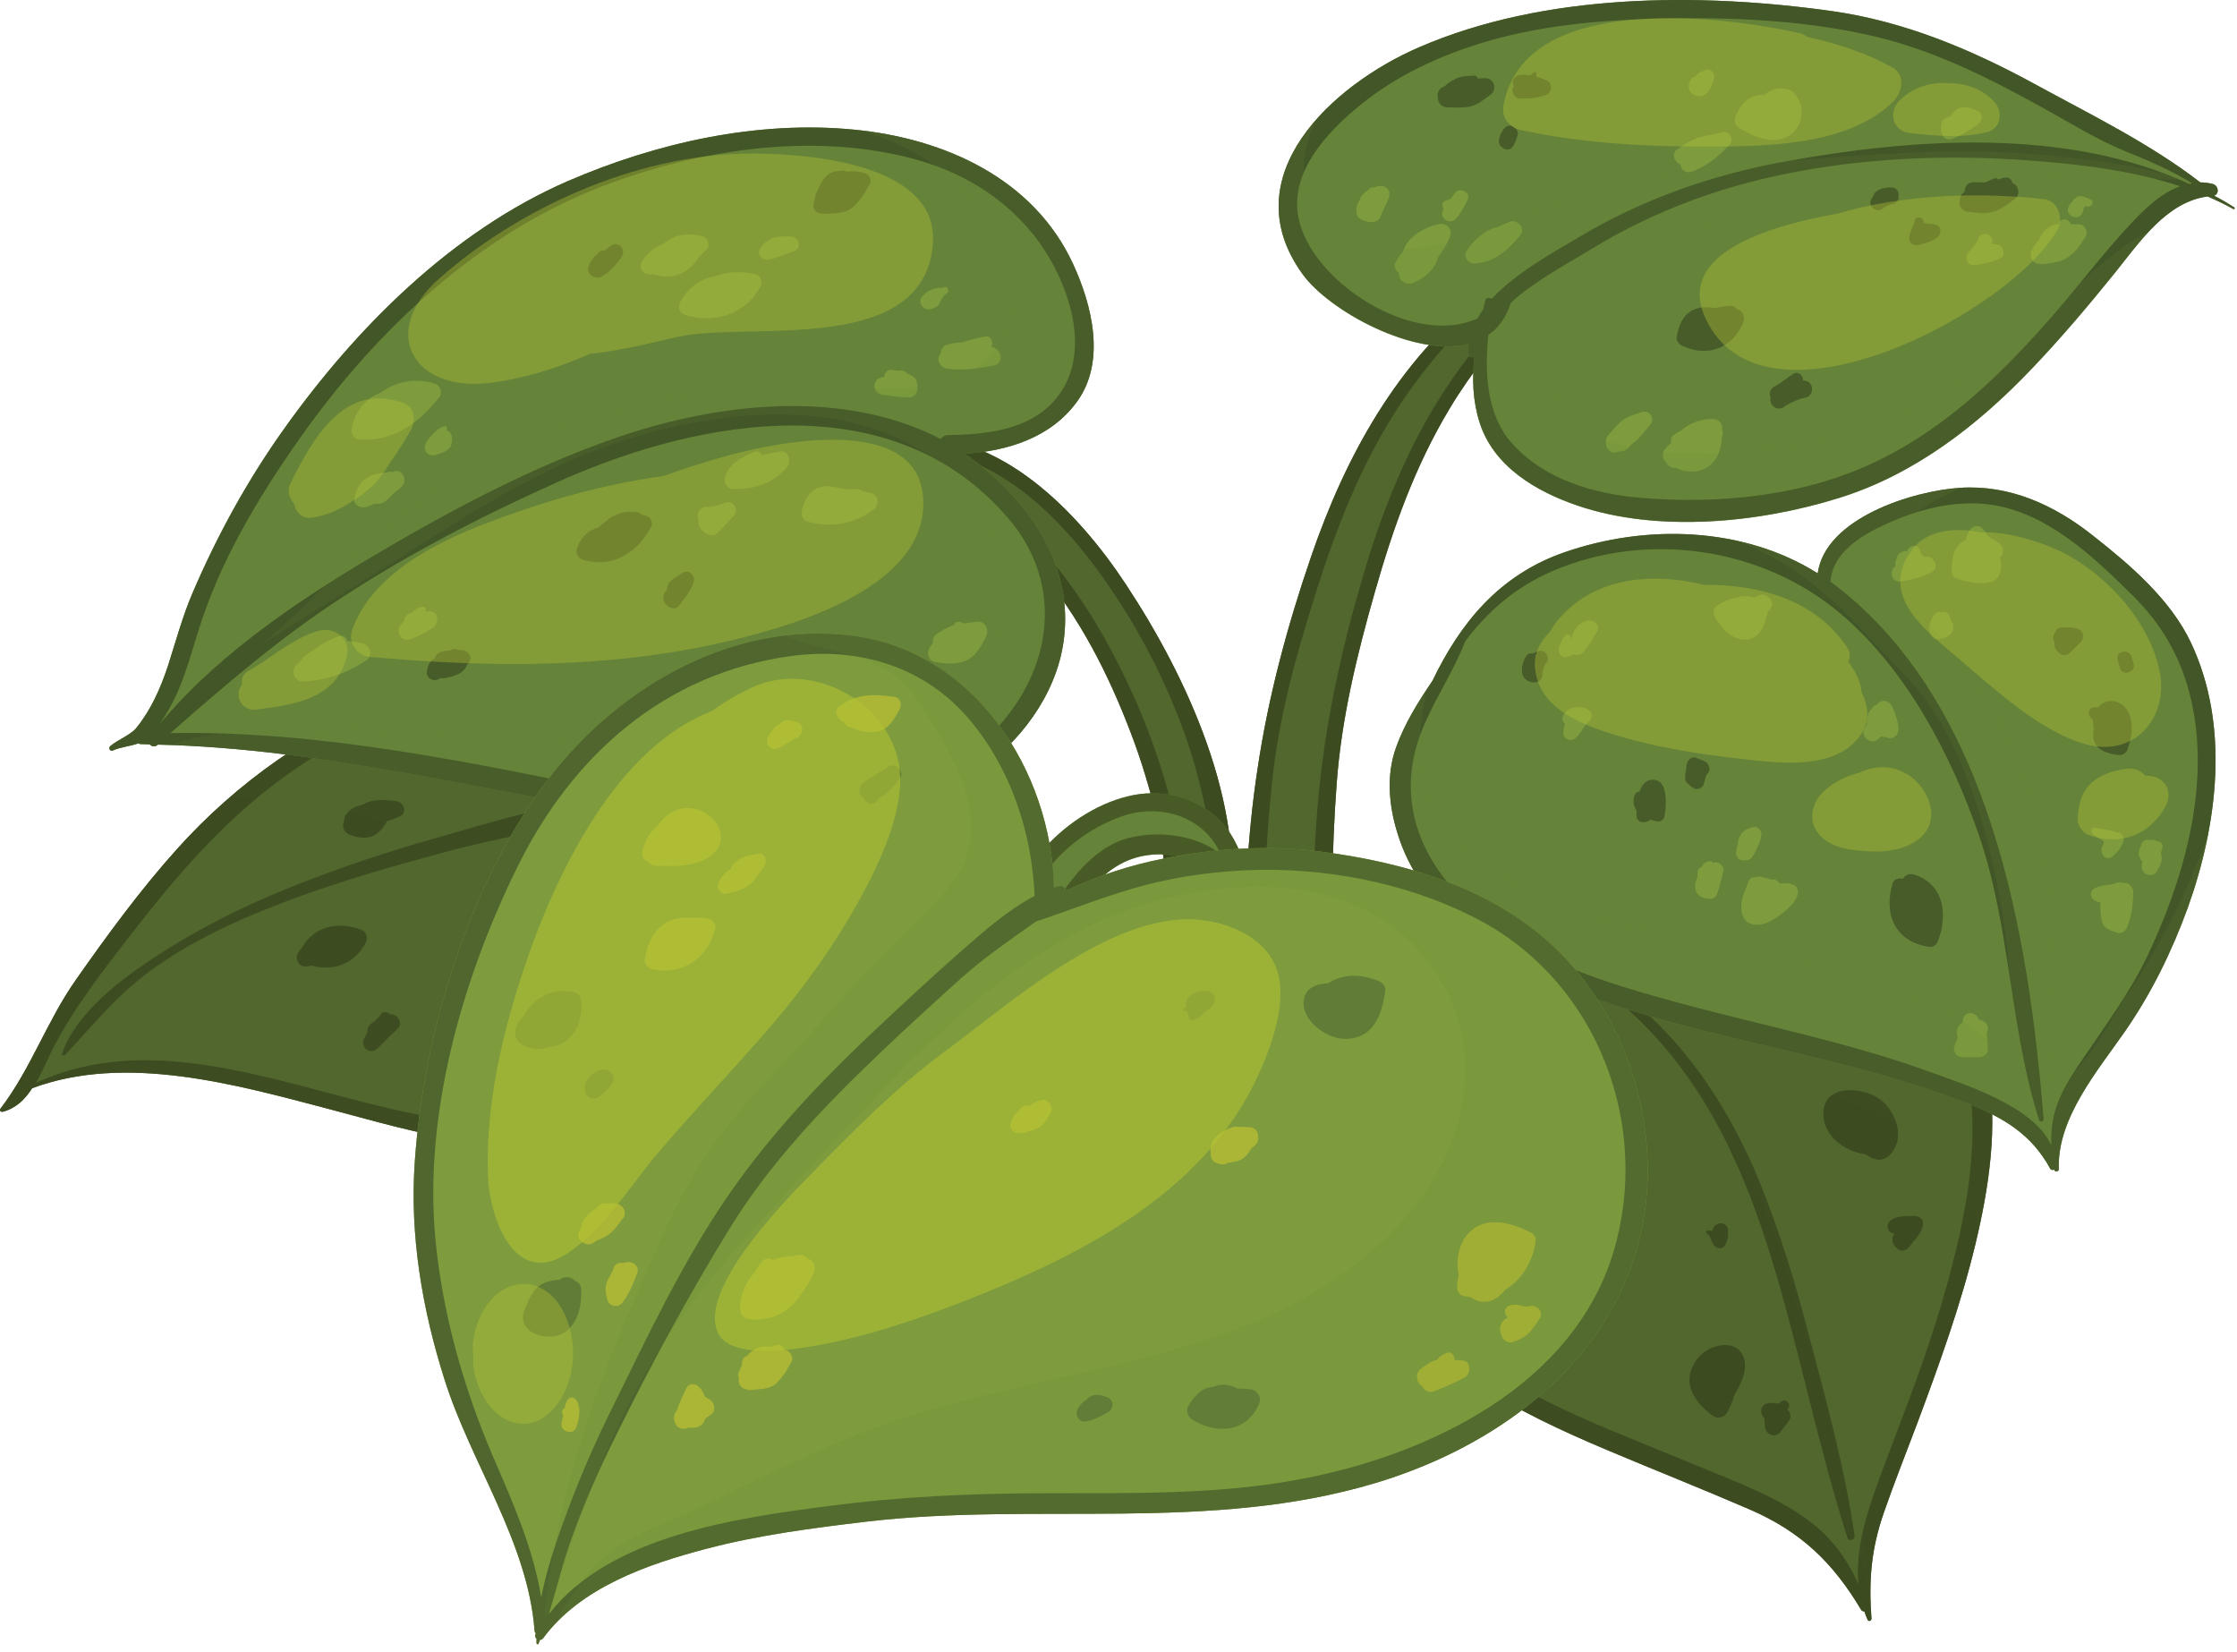 <svg width="298" height="220" viewBox="0 0 298 220" fill="none" xmlns="http://www.w3.org/2000/svg">
<path d="M87.64 110.13C94.049 106.481 91.322 97.307 86.515 92.465C77.549 83.462 62.719 88.918 52.73 92.806C41.513 97.205 31.559 104.196 23.547 113.131C18.706 118.519 14.308 124.521 10.149 130.455C6.262 135.945 4.115 142.39 0.058 147.676C-0.113 147.915 0.126 148.154 0.365 148.085C2.103 147.642 3.331 146.449 4.285 144.948C16.729 140.31 31.354 144.436 43.661 147.676C55.423 150.745 68.48 155.281 80.106 149.484C89.447 144.812 99.845 135.058 101.277 124.146C102.367 116.097 94.56 111.63 87.64 110.13Z" fill="#52672E"/>
<path d="M48.093 123.839C45.332 122.748 42.127 123.259 40.422 125.885C40.354 125.953 40.354 126.055 40.32 126.124C40.252 126.192 40.184 126.226 40.15 126.294C40.047 126.397 39.979 126.499 39.911 126.635C39.911 126.635 39.911 126.669 39.877 126.669C39.127 127.59 39.707 128.92 40.968 128.715C41.139 128.681 41.275 128.647 41.445 128.613C44.343 129.363 47.036 128.545 48.639 125.714C49.048 125.032 48.911 124.146 48.093 123.839Z" fill="#3C4B20"/>
<path d="M51.946 135.127C51.741 134.82 51.264 134.718 50.957 134.888C50.786 134.99 50.65 135.161 50.582 135.331C50.582 135.331 50.582 135.4 50.582 135.434C50.582 135.434 50.548 135.434 50.548 135.468C50.548 135.434 50.548 135.434 50.514 135.4C50.48 135.468 50.411 135.502 50.343 135.57C50.309 135.604 50.241 135.638 50.207 135.707C50.105 135.809 50.036 135.911 49.934 136.013C49.661 136.184 49.389 136.354 49.184 136.593C48.98 136.866 48.911 137.139 48.946 137.446C48.809 137.753 48.639 138.06 48.468 138.435C48.23 138.878 48.434 139.492 48.809 139.765C49.355 140.174 49.968 140.003 50.377 139.56C50.923 139.014 51.434 138.503 51.98 137.957C52.389 137.548 52.73 137.309 53.071 136.9C53.752 136.15 52.832 134.956 51.946 135.127Z" fill="#3C4B20"/>
<path d="M52.832 106.719C51.571 106.549 50.275 106.412 49.048 106.822C48.809 106.924 48.571 107.026 48.366 107.163C47.48 107.367 46.662 107.674 46.082 108.527C45.911 108.766 45.843 109.038 45.877 109.311C45.468 109.959 45.741 110.846 46.525 111.153C47.684 111.596 48.877 111.835 49.968 111.187C50.616 110.812 51.162 110.13 51.537 109.413C52.116 109.243 52.696 109.004 53.275 108.731C54.264 108.288 53.855 106.856 52.832 106.719Z" fill="#3C4B20"/>
<path d="M87.64 110.13C94.049 106.481 91.322 97.307 86.515 92.465C77.549 83.462 62.719 88.918 52.73 92.806C41.513 97.205 31.559 104.196 23.547 113.131C18.706 118.519 14.308 124.521 10.149 130.455C6.262 135.945 4.115 142.39 0.058 147.676C-0.113 147.915 0.126 148.154 0.365 148.085C2.103 147.642 3.331 146.449 4.285 144.948C16.729 140.31 31.354 144.436 43.661 147.676C55.423 150.745 68.48 155.281 80.106 149.484C89.447 144.812 99.845 135.058 101.277 124.146C102.367 116.097 94.56 111.63 87.64 110.13ZM95.992 130.898C90.504 140.924 79.526 149.586 67.832 149.756C47.275 150.029 24.979 134.99 4.796 144.232C5.649 142.731 6.331 141.094 7.012 139.73C9.842 134.24 13.729 129.261 17.513 124.384C24.57 115.279 31.729 107.129 41.582 100.956C50.411 95.431 61.594 90.691 72.06 90.112C77.719 89.805 82.901 91.851 86.481 96.25C88.049 98.16 89.106 100.581 89.14 103.036C89.174 105.287 87.947 106.719 86.344 107.879C85.628 107.47 84.844 107.129 84.094 106.856C83.856 106.788 83.651 106.788 83.481 106.856C74.855 106.31 66.264 109.345 58.048 111.63C51.468 113.472 44.991 115.654 38.616 118.212C32.445 120.701 26.445 123.668 20.888 127.317C16.149 130.42 10.285 134.751 8.274 140.276C8.172 140.515 8.512 140.685 8.683 140.515C12.604 136.286 15.91 132.16 20.717 128.818C26.615 124.657 33.4 121.758 40.184 119.303C46.32 117.086 52.593 115.313 58.866 113.608C66.844 111.425 74.992 110.164 83.003 108.22C83.106 108.424 83.276 108.595 83.515 108.697C83.856 108.834 84.162 108.97 84.503 109.107C84.231 109.243 83.992 109.413 83.753 109.55C82.731 110.164 83.583 111.425 84.537 111.323C84.64 111.562 84.81 111.766 85.117 111.869C89.208 113.165 93.742 114.426 96.674 117.734C100.186 121.622 98.174 126.874 95.992 130.898Z" fill="#3C4B20"/>
<g opacity="0.3">
<path opacity="0.3" d="M87.64 110.13C94.049 106.481 91.322 97.307 86.515 92.465C77.549 83.462 62.718 88.918 52.73 92.806C44.616 95.977 37.184 100.547 30.638 106.208C37.968 106.378 45.229 107.367 52.252 109.925C52.9 110.164 52.73 111.084 52.184 111.289C36.911 116.575 22.149 124.009 11.444 136.252C17.376 131.921 23.104 127.215 29.99 124.521C39.434 120.872 49.252 118.689 59.173 116.916C59.957 116.78 60.127 117.837 59.616 118.246C56.105 121.008 53.275 124.487 51.161 128.442C49.559 131.478 48.536 134.786 46.968 137.821C44.411 142.868 39.604 142.663 34.525 141.981C26.854 140.958 19.49 140.447 11.99 142.868C11.478 143.038 11.001 143.209 10.49 143.379C21.399 141.674 33.331 144.982 43.627 147.676C55.389 150.745 68.446 155.281 80.071 149.484C89.412 144.812 99.811 135.058 101.242 124.146C102.367 116.097 94.56 111.63 87.64 110.13Z" fill="#52672E"/>
</g>
<path d="M207.473 36.639C207.609 36.503 207.507 36.332 207.337 36.332C207.166 35.923 206.859 35.548 206.382 35.207C205.018 34.184 202.734 34.389 201.336 35.173C200.586 35.616 199.836 36.162 199.155 36.708C198.745 37.049 198.336 37.424 197.961 37.833C197.586 38.208 197.518 38.617 197.211 39.061C197.109 39.231 197.314 39.368 197.45 39.334C186.166 48.132 179.245 60.75 174.642 74.186C171.472 83.428 168.949 92.806 167.517 102.457C166.801 107.129 166.358 111.835 166.085 116.507C165.813 120.838 165.404 125.408 165.881 129.739C163.869 132.842 169.563 134.308 171.54 134.342C173.517 134.377 175.938 133.524 177.063 131.887C177.302 131.717 177.506 131.478 177.54 131.103C177.54 131.035 177.54 130.966 177.54 130.864C177.677 130.421 177.745 129.943 177.677 129.398C177.677 129.295 177.643 129.227 177.608 129.159C177.711 125.544 177.404 121.861 177.472 118.246C177.54 113.676 177.711 109.073 178.052 104.537C178.665 95.841 180.745 87.281 183.131 78.926C185.586 70.298 188.484 62.114 193.12 54.407C196.086 49.462 199.734 44.994 203.621 40.766C205.871 40.868 208.121 38.651 207.473 36.639Z" fill="#52672E"/>
<path d="M149.96 77.801C143.619 68.184 133.084 57.237 120.811 58.362C120.709 57.748 119.754 57.441 119.516 58.158C119.141 58.294 118.766 58.465 118.425 58.601C118.254 58.635 118.118 58.703 118.016 58.84C117.47 58.976 116.89 59.113 116.345 59.317C115.902 59.454 116.14 60.136 116.584 60.067C116.959 59.999 117.3 59.999 117.675 59.931C117.743 60.204 117.879 60.443 118.152 60.579C125.959 64.364 132.641 69.036 138.266 75.652C143.789 82.132 147.675 89.805 150.676 97.716C152.073 101.365 153.164 105.117 154.119 108.868C155.005 112.312 154.801 116.302 156.403 119.508C157.528 121.724 160.392 122.509 162.199 121.895C162.233 122.065 162.233 122.27 162.267 122.441C162.403 123.361 163.665 123.191 163.801 122.338C165.983 107.163 158.142 90.18 149.96 77.801Z" fill="#52672E"/>
<path d="M207.473 36.639C207.609 36.503 207.507 36.332 207.337 36.332C207.166 35.923 206.859 35.548 206.382 35.207C205.018 34.184 202.734 34.389 201.336 35.173C200.586 35.616 199.836 36.162 199.155 36.708C198.745 37.049 198.336 37.424 197.961 37.833C197.586 38.208 197.518 38.617 197.211 39.061C197.109 39.231 197.314 39.368 197.45 39.334C186.166 48.132 179.245 60.75 174.642 74.186C171.472 83.428 168.949 92.806 167.517 102.457C166.801 107.129 166.358 111.835 166.085 116.507C165.813 120.838 165.404 125.408 165.881 129.739C163.869 132.842 169.563 134.308 171.54 134.342C173.517 134.377 175.938 133.524 177.063 131.887C177.302 131.717 177.506 131.478 177.54 131.103C177.54 131.035 177.54 130.966 177.54 130.864C177.677 130.421 177.745 129.943 177.677 129.398C177.677 129.295 177.643 129.227 177.608 129.159C177.711 125.544 177.404 121.861 177.472 118.246C177.54 113.676 177.711 109.073 178.052 104.537C178.665 95.841 180.745 87.281 183.131 78.926C185.586 70.298 188.484 62.114 193.12 54.407C196.086 49.462 199.734 44.994 203.621 40.766C205.871 40.868 208.121 38.651 207.473 36.639ZM182.245 74.493C179.381 83.837 177.131 93.283 175.972 102.968C175.427 107.64 175.12 112.381 174.983 117.053C174.847 121.111 174.608 125.374 175.086 129.466C174.37 130.728 173.688 131.307 171.983 131.512C171.199 131.614 170.449 131.546 169.699 131.376C168.881 131.171 168.54 130.83 168.165 130.352C168.574 126.226 168.301 121.997 168.472 117.837C168.676 113.267 168.983 108.698 169.461 104.162C170.347 95.5 172.733 87.008 175.358 78.722C178.086 70.196 181.222 62.08 186.097 54.509C190.257 48.064 195.541 42.471 201.064 37.151C201.098 37.117 201.132 37.049 201.098 37.014C202.121 36.503 203.246 36.332 204.371 36.639C206.996 37.355 203.28 38.72 202.7 39.265C202.461 39.504 202.393 39.879 202.461 40.186C192.37 49.257 186.268 61.534 182.245 74.493Z" fill="#3C4B20"/>
<path d="M149.96 77.801C143.619 68.184 133.084 57.237 120.811 58.362C120.709 57.748 119.754 57.441 119.516 58.158C119.141 58.294 118.766 58.465 118.425 58.601C118.254 58.635 118.118 58.703 118.016 58.84C117.47 58.976 116.89 59.113 116.345 59.317C115.902 59.454 116.14 60.136 116.584 60.067C116.959 59.999 117.3 59.999 117.675 59.931C117.743 60.204 117.879 60.443 118.152 60.579C125.959 64.364 132.641 69.036 138.266 75.652C143.789 82.132 147.675 89.805 150.676 97.716C152.073 101.365 153.164 105.117 154.119 108.868C155.005 112.312 154.801 116.302 156.403 119.508C157.528 121.724 160.392 122.509 162.199 121.895C162.233 122.065 162.233 122.27 162.267 122.441C162.403 123.361 163.665 123.191 163.801 122.338C165.983 107.163 158.142 90.18 149.96 77.801ZM158.278 118.007C157.528 116.541 157.528 114.597 157.323 112.994C156.948 109.959 156.028 106.992 155.21 104.093C153.369 97.751 150.778 91.646 147.607 85.849C141.743 75.106 132.845 65.046 121.595 59.761C133.732 60.272 142.834 70.366 149.244 80.358C152.516 85.439 155.278 90.93 157.392 96.591C158.926 100.649 160.051 104.878 160.869 109.141C161.449 112.176 161.585 115.245 161.824 118.28C161.074 119.985 159.13 119.712 158.278 118.007Z" fill="#3C4B20"/>
<path d="M264.781 142.288C263.452 135.127 259.395 128.75 254.86 123.191C250.701 118.076 245.621 113.54 239.894 110.266C235.564 107.811 230.757 107.743 225.95 108.527C217.393 109.925 205.666 116.132 206.484 126.09C203.143 124.248 198.745 125.101 195.131 126.158C189.029 127.931 183.608 131.648 179.722 136.627C171.369 147.369 175.051 160.567 182.142 170.764C189.847 181.813 202.052 188.088 214.155 193.169C220.462 195.829 226.837 198.352 233.144 201.081C239.894 204.013 244.156 208.106 247.906 214.381C248.008 214.585 248.212 214.653 248.349 214.619C248.485 214.994 248.622 215.369 248.792 215.745C248.928 216.052 249.337 215.881 249.303 215.574C248.928 210.459 249.269 206.298 250.974 201.422C252.372 197.398 253.94 193.476 255.44 189.486C258.338 181.711 261.201 173.833 263.145 165.751C264.952 158.214 266.213 149.995 264.781 142.288Z" fill="#52672E"/>
<path d="M231.201 185.53C232.121 183.961 233.008 181.915 232.053 180.312C231.167 178.88 229.326 178.982 227.962 179.562C226.53 180.176 225.439 181.54 225.132 183.041C224.689 185.36 226.428 187.337 228.167 188.565C228.917 189.111 229.803 188.736 230.178 187.985C230.519 187.269 230.86 186.553 231.03 185.803C231.099 185.701 231.167 185.598 231.201 185.53Z" fill="#3C4B20"/>
<path d="M238.36 188.054C238.292 187.917 238.155 187.849 238.087 187.747C238.121 187.713 238.189 187.644 238.224 187.576C238.735 186.86 237.542 186.076 237.098 186.86C237.098 186.894 236.928 186.928 236.792 186.962C236.348 186.86 235.871 186.826 235.428 186.928C234.405 187.201 234.439 188.361 235.053 188.906C235.019 189.35 235.087 189.793 235.155 190.202C235.326 191.157 236.485 191.532 237.133 190.782C237.542 190.27 237.951 189.725 238.326 189.213C238.564 188.906 238.564 188.395 238.36 188.054Z" fill="#3C4B20"/>
<path d="M230.178 163.704C230.11 163.193 229.53 162.852 229.053 162.954C228.507 163.022 228.2 163.5 228.064 163.977C227.894 163.943 227.723 163.875 227.519 163.909C227.246 163.909 227.178 164.284 227.45 164.352C227.723 164.455 227.928 165.103 228.03 165.341C228.269 165.819 228.303 165.989 228.814 166.228C229.155 166.364 229.598 166.194 229.803 165.887C230.212 165.137 230.246 164.557 230.178 163.704Z" fill="#3C4B20"/>
<path d="M250.735 146.653C248.588 144.778 243.099 144.198 242.894 148.12C242.724 151.189 245.69 153.406 248.519 153.747C249.747 154.633 251.076 154.906 252.133 153.372C253.667 151.257 252.542 148.222 250.735 146.653Z" fill="#3C4B20"/>
<path d="M254.929 161.965C253.872 161.999 252.508 161.897 251.724 162.681C251.281 163.125 251.417 163.977 251.997 164.216C252.133 164.284 252.27 164.318 252.406 164.352C252.338 164.421 252.27 164.489 252.236 164.523C252.133 164.727 252.099 164.966 252.099 165.239C252.133 165.716 252.474 166.092 252.849 166.399C253.258 166.74 253.94 166.603 254.281 166.16C254.963 165.205 256.258 164.08 256.156 162.852C256.122 162.238 255.474 161.931 254.929 161.965Z" fill="#3C4B20"/>
<path d="M264.781 142.288C263.452 135.127 259.395 128.75 254.86 123.191C250.701 118.076 245.621 113.54 239.894 110.266C235.564 107.811 230.757 107.743 225.95 108.527C217.393 109.925 205.666 116.132 206.484 126.09C203.143 124.248 198.745 125.101 195.131 126.158C189.029 127.931 183.608 131.648 179.722 136.627C171.369 147.369 175.051 160.567 182.142 170.764C189.847 181.813 202.052 188.088 214.155 193.169C220.462 195.829 226.837 198.352 233.144 201.081C239.894 204.013 244.156 208.106 247.906 214.381C248.008 214.585 248.212 214.653 248.349 214.619C248.485 214.994 248.622 215.369 248.792 215.745C248.928 216.052 249.337 215.881 249.303 215.574C248.928 210.459 249.269 206.298 250.974 201.422C252.372 197.398 253.94 193.476 255.44 189.486C258.338 181.711 261.201 173.833 263.145 165.751C264.952 158.214 266.213 149.995 264.781 142.288ZM258.61 173.765C256.565 180.722 253.906 187.508 251.349 194.294C249.406 199.512 247.053 205.343 247.565 211.004C246.167 207.867 244.156 205.036 241.394 202.888C237.03 199.478 231.542 197.5 226.462 195.386C215.757 190.918 204.745 187.065 195.234 180.244C185.211 173.049 175.835 160.635 177.676 147.711C178.563 141.402 182.722 136.116 187.768 132.535C192.881 128.886 202.018 125.135 207.745 129.057C208.223 129.363 208.802 128.92 208.836 128.409C235.905 145.323 236.758 175.572 246.099 204.798C246.303 205.412 247.121 205.139 247.053 204.525C245.758 195.522 243.269 186.519 240.951 177.755C239.178 170.934 237.133 164.182 234.473 157.6C229.36 145.016 220.939 133.49 208.529 127.624C208.564 127.556 208.564 127.488 208.564 127.42C207.541 116.098 221.587 110.744 230.826 110.505C236.314 110.369 240.644 113.301 244.803 116.643C250.19 120.974 254.792 126.465 258.27 132.467C265.702 145.119 262.531 160.431 258.61 173.765Z" fill="#3C4B20"/>
<g opacity="0.3">
<path opacity="0.3" d="M225.712 149.859C225.473 149.177 226.36 148.597 226.905 149.075C234.712 156.031 236.826 166.467 240.03 175.947C243.951 187.61 245.758 199.819 248.963 211.652C248.792 207.492 247.974 203.297 247.428 199.171C246.61 193.101 246.065 186.996 245.247 180.926C243.542 168.479 238.633 157.634 234.508 145.937C234.337 145.46 234.678 145.051 235.155 144.982C240.235 144.13 246.133 146.415 250.599 148.631C255.065 150.848 258.883 154.19 261.372 158.521C262.292 160.09 263.042 161.727 263.724 163.398C265.224 156.509 266.111 149.211 264.815 142.288C263.486 135.127 259.429 128.75 254.895 123.191C250.735 118.076 245.656 113.54 239.928 110.266C235.599 107.811 230.792 107.743 225.985 108.527C217.428 109.925 205.7 116.132 206.518 126.09C203.177 124.248 198.779 125.101 195.166 126.158C189.063 127.931 183.642 131.648 179.756 136.627C171.403 147.369 175.085 160.567 182.177 170.764C189.779 181.711 201.813 187.951 213.78 192.998C224.723 182.222 230.655 164.114 225.712 149.859Z" fill="#52672E"/>
</g>
<path d="M297.646 27.636C296.759 27.057 295.873 26.545 294.953 26.068C295.668 25.829 295.566 24.703 294.748 24.499C294.203 24.363 293.657 24.294 293.112 24.294C286.395 19.111 278.554 15.291 271.122 11.233C262.633 6.595 253.701 2.844 244.053 1.48C226.326 -1.01 205.768 -0.941 189.063 6.288C177.438 11.301 164.108 23.51 173.517 36.503C177.063 41.414 188.415 47.62 195.643 45.813C195.609 46.222 195.575 46.631 195.609 47.075C195.643 47.484 196.086 47.654 196.427 47.518C196.086 50.451 196.188 53.384 197.109 56.282C198.984 62.148 204.643 65.456 210.132 67.331C220.871 70.98 234.269 69.65 244.906 66.342C254.963 63.239 263.418 56.691 270.577 49.189C274.532 45.063 278.213 40.697 281.793 36.264C284.964 32.308 288.646 26.852 294.1 26.17C295.259 26.681 296.419 27.227 297.509 27.841C297.612 27.943 297.782 27.704 297.646 27.636Z" fill="#668439"/>
<path d="M231.371 41.175C231.167 40.902 230.86 40.697 230.485 40.731C229.803 40.766 229.121 40.868 228.473 41.038C227.451 40.868 226.428 40.834 225.473 41.311C224.144 41.959 223.598 43.494 223.36 44.858C223.257 45.438 223.7 45.881 224.178 46.086C227.485 47.654 230.826 46.358 232.223 42.948C232.53 42.164 232.155 41.311 231.371 41.175Z" fill="#485C2A"/>
<path d="M240.269 50.689C240.235 50.689 240.201 50.689 240.167 50.689C240.303 50.109 239.587 49.427 239.008 49.734C238.053 50.28 237.303 51.03 236.315 51.508C235.735 51.883 235.667 52.497 235.871 52.974C235.599 54.031 236.894 54.884 237.747 54.134C237.917 53.997 237.746 54.099 238.019 53.963C238.292 53.792 238.599 53.656 238.872 53.52C239.144 53.383 239.417 53.281 239.724 53.179C239.86 53.111 239.997 53.076 240.133 53.042C240.167 53.042 240.542 53.008 240.269 53.008C241.769 52.94 241.769 50.689 240.269 50.689Z" fill="#485C2A"/>
<path d="M268.088 24.396C268.054 24.021 267.747 23.68 267.338 23.646C266.963 23.612 266.588 23.748 266.281 23.919C266.11 23.748 265.872 23.68 265.633 23.782C265.224 23.919 264.849 24.124 264.474 24.294C263.997 24.294 263.485 24.294 263.008 24.26C262.156 24.226 261.679 24.874 261.713 25.556C261.133 25.897 261.031 26.442 261.031 27.125C261.031 27.636 261.542 28.113 262.019 28.182C263.076 28.318 264.201 28.523 265.258 28.284C266.451 28.011 267.474 27.193 268.429 26.477C269.145 25.965 268.94 24.635 268.088 24.396Z" fill="#485C2A"/>
<path d="M252.133 24.976C251.996 24.976 251.86 24.976 251.724 24.976C251.655 24.942 251.587 24.942 251.519 24.976C250.905 25.01 250.292 25.181 249.815 25.624C249.678 25.761 249.576 25.931 249.542 26.136C249.44 26.272 249.337 26.409 249.269 26.579C248.758 27.432 250.019 28.421 250.769 27.807C251.076 27.534 251.655 27.261 252.03 27.193C252.576 27.125 252.917 26.784 252.917 26.238C252.917 26.102 252.917 25.931 252.917 25.795C252.917 25.42 252.508 25.01 252.133 24.976Z" fill="#485C2A"/>
<path d="M256.258 29.682C256.258 29.648 256.258 29.58 256.258 29.546C256.19 28.898 255.202 28.659 255.065 29.41C254.895 30.194 254.383 30.876 254.315 31.66C254.281 32.445 254.997 32.82 255.679 32.615C256.497 32.342 258.372 32.035 258.474 30.91C258.611 29.58 257.077 29.921 256.258 29.682Z" fill="#485C2A"/>
<path d="M197.859 10.415C197.518 10.415 197.177 10.449 196.836 10.449C196.802 10.21 196.597 10.039 196.325 10.073C195.711 10.142 195.336 10.073 194.722 10.21C194.313 10.312 193.972 10.449 193.597 10.653C193.188 10.858 192.813 11.131 192.472 11.472C192.37 11.54 192.268 11.54 192.165 11.608C191.62 11.915 191.415 12.495 191.552 13.006C191.518 13.688 192.063 14.302 192.779 14.302C193.802 14.302 194.824 14.404 195.813 14.2C196.802 13.995 197.722 13.211 198.506 12.665C199.461 12.017 199.154 10.415 197.859 10.415Z" fill="#485C2A"/>
<path d="M206.177 10.79C205.666 10.517 205.154 10.346 204.643 10.21C204.643 10.074 204.677 9.937 204.677 9.835C204.711 9.562 204.37 9.528 204.234 9.698C204.132 9.869 203.961 9.971 203.757 10.04C203.075 9.937 202.12 9.767 201.677 10.449C201.438 10.824 201.472 11.165 201.677 11.472C201.643 11.506 201.643 11.506 201.609 11.54C201.234 12.086 201.711 13.075 202.393 13.109C203.654 13.177 204.813 13.075 205.973 12.631C206.723 12.358 206.859 11.165 206.177 10.79Z" fill="#485C2A"/>
<path d="M201.848 17.099C201.711 16.928 201.541 16.792 201.302 16.758C200.859 16.655 200.552 16.894 200.279 17.235C199.973 17.61 199.495 18.633 199.734 19.179C200.007 19.827 200.995 20.27 201.507 19.554C201.814 19.145 201.95 18.667 202.12 18.19C202.325 17.712 202.155 17.337 201.848 17.099Z" fill="#485C2A"/>
<path d="M191.654 29.853C190.12 30.228 188.722 30.876 187.665 32.103C187.325 32.513 187.086 32.99 186.881 33.502C186.54 33.945 186.199 34.422 185.927 34.9C185.62 35.377 185.893 36.059 186.37 36.366C186.37 36.434 186.37 36.503 186.37 36.571C186.336 37.389 187.325 37.969 188.075 37.73C189.745 37.151 191.211 35.821 191.62 34.15C192.268 33.399 192.745 32.513 193.154 31.558C193.563 30.569 192.711 29.614 191.654 29.853Z" fill="#7E9C3D"/>
<path d="M201.03 29.58C200.518 29.819 199.973 30.058 199.427 30.296C197.791 30.569 196.154 32.172 195.37 33.4C194.893 34.15 195.609 35.173 196.461 35.105C199.189 34.9 200.859 33.331 202.53 31.319C203.314 30.398 202.052 29.069 201.03 29.58Z" fill="#7E9C3D"/>
<path d="M193.734 25.795C193.597 25.999 193.393 26.374 193.188 26.511C193.018 26.613 192.677 26.647 192.472 26.784C192.199 26.92 192.097 27.227 192.165 27.534C192.199 27.67 192.268 27.738 192.336 27.841C192.302 27.875 192.268 27.943 192.234 27.977C191.688 29.068 193.154 30.023 193.938 29.137C194.62 28.386 195.029 27.568 195.472 26.715C196.052 25.59 194.415 24.806 193.734 25.795Z" fill="#7E9C3D"/>
<path d="M183.779 24.772C183.54 24.806 183.302 24.874 183.029 24.976C182.824 24.942 182.654 24.942 182.449 25.113C182.347 25.215 182.245 25.317 182.142 25.419C181.767 25.658 181.461 25.931 181.29 26.238C181.222 26.34 181.188 26.477 181.154 26.613C181.12 26.647 181.086 26.681 181.086 26.715C180.711 27.227 180.608 27.943 180.745 28.523C180.915 29.341 182.074 29.546 182.756 29.58C183.404 29.58 183.915 29.205 183.983 28.557C183.949 28.898 184.052 28.387 184.12 28.284C184.256 27.977 184.393 27.704 184.529 27.398C184.768 26.954 185.006 26.477 185.074 25.965C185.211 25.181 184.461 24.703 183.779 24.772Z" fill="#7E9C3D"/>
<path d="M229.428 57.271C229.428 57.135 229.428 56.964 229.394 56.828C229.326 56.146 228.678 55.771 228.064 55.805C226.462 55.839 225.098 56.385 224.041 57.271C223.701 57.476 223.326 57.681 222.985 57.919C222.644 58.192 222.541 58.567 222.61 58.976C222.61 58.976 222.61 58.976 222.61 59.011C222.269 59.283 221.996 59.59 221.689 59.999C221.382 60.477 221.485 61.091 221.894 61.5C222.098 61.977 222.61 62.387 223.121 62.318C223.155 62.318 223.155 62.318 223.189 62.318C224.553 62.932 226.121 63.069 227.451 62.216C228.814 61.364 229.292 59.761 229.394 58.226C229.53 57.885 229.53 57.578 229.428 57.271Z" fill="#7E9C3D"/>
<path d="M218.757 54.884C218.007 55.123 217.223 55.327 216.541 55.737C215.62 56.282 214.939 57.203 214.223 57.987C213.95 58.294 213.882 58.738 213.95 59.113C213.95 59.147 213.95 59.147 213.95 59.181C213.916 59.829 214.7 60.477 215.348 60.238C215.416 60.204 215.484 60.17 215.552 60.136C215.995 60.17 216.439 60.068 216.848 59.727C217.018 59.59 217.155 59.42 217.257 59.215C217.359 59.147 217.461 59.113 217.53 59.044C218.45 58.362 219.098 57.442 219.814 56.589C220.53 55.771 219.78 54.577 218.757 54.884Z" fill="#7E9C3D"/>
<path d="M239.11 12.563C238.905 12.188 238.496 11.949 238.087 11.915C238.019 11.881 237.985 11.881 237.917 11.847C236.894 11.574 235.905 11.949 235.053 12.597C234.678 12.631 234.303 12.665 233.962 12.733C232.564 13.075 231.61 14.302 231.166 15.598C231.03 16.076 231.098 16.655 231.541 16.928C233.314 18.088 235.701 19.213 237.848 18.326C239.246 17.747 240.03 16.314 239.996 14.814C239.962 13.961 239.689 13.143 239.11 12.563Z" fill="#7E9C3D"/>
<path d="M229.53 17.61C228.473 17.883 227.417 17.985 226.394 18.292C225.337 18.599 224.382 19.247 223.496 19.827C222.61 20.407 223.019 21.6 223.871 21.907C223.905 22.589 224.587 23.135 225.337 22.862C227.348 22.18 229.053 20.748 230.451 19.213C231.064 18.565 230.348 17.372 229.53 17.61Z" fill="#7E9C3D"/>
<path d="M227.314 9.289C226.769 9.46 226.155 9.664 225.848 10.21C225.644 10.244 225.473 10.312 225.303 10.517C224.621 11.438 224.996 12.631 226.189 12.802C227.485 13.006 228.132 11.403 228.337 10.415C228.473 9.869 227.996 9.085 227.314 9.289Z" fill="#7E9C3D"/>
<path d="M263.417 14.746C262.667 14.405 261.781 14.098 260.963 14.405C260.622 14.541 260.349 14.78 260.11 15.053C260.042 15.155 259.94 15.325 259.906 15.462C259.804 15.496 259.633 15.53 259.497 15.598C259.019 15.735 258.644 16.041 258.61 16.553C258.576 16.86 258.576 17.133 258.576 17.44C258.576 18.088 259.258 18.736 259.94 18.531C261.269 18.054 262.394 17.337 263.52 16.519C264.099 16.11 264.201 15.087 263.417 14.746Z" fill="#7E9C3D"/>
<path d="M276.884 29.887C276.543 29.887 276.202 29.887 275.861 29.853C275.759 29.682 275.656 29.512 275.52 29.41C275.179 29.103 274.565 29.171 274.361 29.58C274.327 29.682 274.293 29.75 274.259 29.853C273.85 29.887 273.44 29.989 273.065 30.194C272.384 30.569 271.94 31.251 271.599 31.967C271.19 32.376 270.849 32.854 270.577 33.536C270.304 34.218 270.849 35.139 271.599 35.139C271.668 35.139 271.702 35.139 271.77 35.139C271.906 35.173 272.077 35.207 272.213 35.173C272.554 35.139 272.895 35.105 273.202 35.036C273.884 34.934 274.565 34.798 275.213 34.422C276.338 33.809 277.088 32.683 277.77 31.626C278.247 30.944 277.77 29.853 276.884 29.887Z" fill="#7E9C3D"/>
<path d="M266.145 32.581C265.872 32.513 265.565 32.513 265.293 32.479C265.327 32.376 265.395 32.24 265.395 32.138C265.531 31.046 263.656 30.774 263.486 31.865C263.486 31.967 263.281 32.308 263.145 32.513C263.043 32.649 262.94 32.82 262.804 32.956C262.736 33.024 262.668 33.058 262.599 33.161C262.565 33.195 262.565 33.229 262.531 33.263C262.463 33.365 262.361 33.468 262.293 33.536C261.713 34.116 261.952 35.377 262.906 35.309C264.065 35.241 265.293 34.934 266.384 34.457C267.202 34.116 266.997 32.752 266.145 32.581Z" fill="#7E9C3D"/>
<path d="M278.555 26.613C278.214 26.409 277.839 26.272 277.464 26.17C276.679 25.897 276.168 26.681 275.759 27.193C274.634 28.557 276.952 29.751 277.464 28.216C277.566 27.875 277.464 27.738 277.77 27.5C277.804 27.466 278.248 27.5 278.248 27.5C278.759 27.5 278.964 26.818 278.555 26.613Z" fill="#7E9C3D"/>
<path d="M291.884 85.644C289.157 79.847 283.771 75.243 278.827 71.355C273.679 67.263 267.713 64.535 261.065 64.978C254.827 65.388 243.167 69.002 242.144 76.368C232.224 70.128 219.269 69.787 208.393 73.572C199.632 76.607 194.484 83.087 190.836 90.657C188.927 93.488 187.12 96.352 185.961 99.592C184.665 103.241 185.006 107.231 186.131 110.88C189.234 121.213 198.814 127.556 208.257 131.375C219.848 136.116 232.258 138.435 244.326 141.47C250.326 143.004 256.292 144.675 262.088 146.96C266.895 148.87 270.611 151.052 273.134 155.69C273.236 155.861 273.475 155.861 273.645 155.793C273.748 156.168 274.293 156.066 274.259 155.69C274.02 148.904 279.509 142.527 283.123 137.309C286.634 132.228 289.328 126.703 291.441 120.906C295.43 109.755 297.066 96.659 291.884 85.644Z" fill="#668439"/>
<path d="M254.928 116.473C254.315 116.302 253.769 116.575 253.497 117.052C253.428 117.052 253.326 117.018 253.258 117.018C252.815 116.984 252.269 117.155 252.133 117.632C250.837 121.827 252.542 125.578 257.11 126.124C257.622 126.192 257.997 125.748 258.167 125.339C259.531 121.827 258.951 117.666 254.928 116.473Z" fill="#485C2A"/>
<path d="M220.121 103.855C219.234 103.889 218.723 104.571 218.416 105.424C218.075 105.424 217.768 105.731 217.7 106.072C217.496 106.856 217.666 107.47 218.007 107.981C218.007 108.22 218.007 108.459 218.007 108.629C218.007 109.652 219.268 109.755 219.848 109.175C220.155 109.277 220.462 109.345 220.768 109.414C221.246 109.482 221.689 109.141 221.757 108.663C221.962 107.333 222.303 103.787 220.121 103.855Z" fill="#485C2A"/>
<path d="M227.007 101.365C226.632 101.229 226.291 101.058 225.916 100.922C225.235 100.683 224.689 101.4 224.655 102.013C224.621 102.627 224.45 103.173 224.484 103.787C224.519 104.06 224.689 104.298 224.928 104.435C225.098 104.673 225.371 104.878 225.746 105.048C226.189 105.253 226.837 104.912 226.973 104.435C227.007 104.23 227.075 103.991 227.144 103.787C227.212 103.582 227.246 103.412 227.314 103.241C227.348 103.207 227.348 103.173 227.348 103.139C227.996 102.73 227.757 101.638 227.007 101.365Z" fill="#485C2A"/>
<path d="M205.018 86.701C204.711 86.804 204.438 86.906 204.166 87.042C203.825 86.974 203.484 87.076 203.245 87.486C202.495 88.781 202.359 90.793 204.37 90.896C204.916 90.93 205.461 90.555 205.461 89.975C205.495 89.395 205.598 88.747 206.007 88.304C206.552 87.656 205.87 86.463 205.018 86.701Z" fill="#485C2A"/>
<path d="M283.736 95.329C283.327 94.135 282.27 93.249 280.975 93.385C280.327 93.453 279.85 93.794 279.509 94.238C279.338 94.204 279.168 94.204 279.032 94.204C278.316 94.135 278.009 95.124 278.486 95.568C278.623 95.67 278.725 95.806 278.827 95.943C278.793 96.284 278.827 96.659 278.929 97C278.861 97.443 278.793 97.887 278.861 98.33C279.134 99.967 280.839 100.41 282.27 100.581C282.782 100.649 283.327 100.24 283.464 99.728C283.907 98.364 284.214 96.761 283.736 95.329Z" fill="#485C2A"/>
<path d="M276.952 83.837C276.441 83.598 275.657 83.496 274.941 83.598C274.497 83.428 273.952 83.701 273.816 84.178C273.713 84.28 273.645 84.451 273.577 84.587C273.441 84.962 273.509 85.269 273.679 85.508C273.679 85.508 273.679 85.508 273.679 85.542C273.679 85.781 273.679 85.985 273.747 86.224C273.816 86.599 274.191 86.906 274.463 87.111C274.838 87.349 275.384 87.281 275.725 86.974C276.236 86.463 276.747 85.985 277.225 85.474C277.668 85.03 277.566 84.11 276.952 83.837Z" fill="#485C2A"/>
<path d="M284.247 88.475C284.213 88.338 284.179 88.202 284.145 88.1C284.077 87.895 284.043 87.725 283.975 87.52C283.668 86.326 281.759 86.701 282.1 87.895C282.168 88.202 282.27 88.475 282.372 88.782C282.372 88.816 282.372 88.85 282.372 88.85C282.407 88.918 282.407 88.986 282.441 89.089C282.85 90.112 284.52 89.498 284.247 88.475Z" fill="#485C2A"/>
<path d="M234.2 79.335C234.064 79.404 233.859 79.506 233.689 79.608C233.28 79.438 232.871 79.404 232.428 79.404C232.325 79.37 232.223 79.37 232.121 79.404C230.893 79.642 229.803 79.983 228.746 80.631C228.234 80.938 228.166 81.62 228.439 82.098C228.473 82.132 228.507 82.2 228.507 82.234C228.575 82.473 228.678 82.677 228.882 82.848C228.916 82.848 228.916 82.882 228.95 82.916C229.803 84.144 230.928 85.201 232.496 85.201C233.655 85.235 234.61 84.246 234.985 83.257C235.019 83.223 235.019 83.189 235.019 83.155C235.053 83.053 235.087 82.95 235.121 82.848C235.223 82.473 235.325 82.064 235.462 81.689C235.564 81.347 235.53 81.416 235.632 81.313C236.791 80.393 235.36 78.756 234.2 79.335Z" fill="#7E9C3D"/>
<path d="M211.052 86.701C210.916 86.906 210.711 87.179 211.052 86.701V86.701Z" fill="#7E9C3D"/>
<path d="M211.393 82.677C210.643 82.882 210.098 83.359 209.723 84.007C209.518 84.348 209.45 84.757 209.28 85.099C209.246 84.928 209.212 84.757 209.109 84.621C209.041 84.519 208.837 84.451 208.734 84.519C208.155 84.792 207.95 85.61 207.712 86.156C207.405 86.804 207.984 87.827 208.768 87.486C209.041 87.383 209.348 87.281 209.655 87.179C210.2 87.383 210.746 87.179 211.087 86.701C211.121 86.667 211.121 86.633 211.155 86.599C211.223 86.531 211.257 86.428 211.291 86.326C211.905 85.712 212.348 84.792 212.757 84.11C213.269 83.223 212.178 82.473 211.393 82.677Z" fill="#7E9C3D"/>
<path d="M237.065 117.666C236.86 117.291 236.417 117.052 236.008 117.189C235.735 117.052 235.36 116.984 235.087 116.916C235.019 116.916 234.917 116.882 234.849 116.882C234.644 116.711 234.371 116.677 234.167 116.814C234.064 116.814 233.962 116.814 233.86 116.848C233.519 116.814 233.11 116.916 232.974 117.325C232.939 117.393 232.905 117.462 232.871 117.53C232.871 117.53 232.871 117.53 232.871 117.564V117.598C232.258 119.064 231.439 120.906 232.394 122.406C233.008 123.327 234.269 123.293 235.189 122.986C236.11 122.645 236.928 122.065 237.678 121.452C238.394 120.838 239.212 120.122 239.451 119.201C239.792 117.666 238.258 117.564 237.065 117.666Z" fill="#7E9C3D"/>
<path d="M252.849 96.557C252.747 95.841 252.474 95.091 252.201 94.409C252.031 94.034 251.86 93.727 251.451 93.488C250.906 93.181 250.326 93.42 250.019 93.897C249.712 93.931 249.44 94.136 249.371 94.443C249.303 94.477 249.235 94.511 249.167 94.545C248.792 95.159 248.656 95.807 248.724 96.421C248.587 96.625 248.485 96.864 248.349 97.069C247.803 98.126 249.201 99.217 250.121 98.501C250.292 98.365 250.428 98.262 250.565 98.092C250.803 98.16 251.076 98.194 251.349 98.228C251.758 98.399 252.201 98.33 252.508 98.023C252.951 97.648 252.917 97.103 252.849 96.557Z" fill="#7E9C3D"/>
<path d="M228.235 114.938C228.167 114.768 227.928 114.665 227.723 114.699C227.348 114.768 227.007 114.938 226.803 115.279C226.769 115.313 226.769 115.347 226.769 115.416C226.632 115.484 226.462 115.586 226.36 115.688C226.121 115.927 226.087 116.302 226.155 116.609C226.155 116.575 226.121 116.541 226.121 116.609C226.121 116.643 226.121 116.643 226.121 116.643C226.121 116.643 226.121 116.677 226.121 116.78C226.121 116.814 226.121 116.814 226.121 116.848C225.882 117.325 225.746 117.803 225.848 118.382C226.019 119.371 226.769 119.644 227.689 119.712C228.098 119.747 228.542 119.576 228.712 119.167C229.053 118.178 229.292 117.121 229.564 116.098C229.735 115.347 228.917 114.665 228.235 114.938Z" fill="#7E9C3D"/>
<path d="M233.553 110.164C232.564 110.402 231.883 110.846 231.576 111.869C231.508 112.107 231.508 112.346 231.508 112.585C231.508 112.585 231.508 112.619 231.508 112.653C231.473 112.687 231.439 112.755 231.405 112.824C231.337 112.994 231.303 113.165 231.303 113.335C231.303 113.369 231.303 113.369 231.303 113.369C231.303 113.437 231.269 113.471 231.269 113.54C231.235 114.017 231.576 114.597 232.121 114.597C232.496 114.597 232.871 114.631 233.178 114.392C233.485 114.154 233.689 113.744 233.86 113.369C234.201 112.721 234.576 111.903 234.644 111.187C234.678 110.641 234.167 110.027 233.553 110.164Z" fill="#7E9C3D"/>
<path d="M211.632 94.579C210.643 93.794 208.564 94.204 208.189 95.466C208.052 95.841 208.223 96.182 208.495 96.386C208.359 96.761 208.291 97.171 208.257 97.58C208.189 98.466 209.314 98.842 209.893 98.296C210.268 97.955 210.541 97.58 210.814 97.136C210.984 96.898 211.189 96.489 211.461 96.318C212.075 95.909 212.314 95.056 211.632 94.579Z" fill="#7E9C3D"/>
<path d="M264.747 138.571C264.713 138.366 264.713 138.196 264.679 137.991C264.645 137.718 264.781 137.48 264.508 137.855C264.952 137.241 264.952 136.423 264.236 136.047C263.997 135.911 263.792 135.843 263.588 135.809C263.315 134.718 261.576 134.581 261.508 135.877C261.508 135.979 261.474 136.116 261.44 136.218C261.372 136.252 261.338 136.286 261.27 136.32C260.656 136.764 260.52 137.616 260.826 138.196C260.656 138.571 260.486 138.946 260.349 139.321C260.111 140.003 260.656 140.822 261.406 140.822C262.156 140.822 262.906 140.822 263.656 140.822C264.27 140.822 264.849 140.31 264.815 139.696C264.815 139.287 264.781 138.912 264.747 138.571Z" fill="#7E9C3D"/>
<path d="M282.816 117.632C282.577 117.496 282.27 117.462 281.929 117.598C281.009 118.007 279.85 117.803 278.963 118.382C278.418 118.723 278.35 119.474 278.929 119.849C279.168 120.019 279.509 120.156 279.816 120.224C279.713 120.94 279.884 121.759 279.952 122.441C279.952 122.577 280.02 122.679 280.054 122.816C280.225 123.634 281.316 124.043 282.066 124.248C282.509 124.384 283.088 124.078 283.293 123.634C283.975 121.997 284.145 120.599 284.179 118.826C284.179 118.144 283.532 117.462 282.816 117.632Z" fill="#7E9C3D"/>
<path d="M287.691 112.108C287.589 112.073 287.452 112.073 287.35 112.073C287.077 111.903 286.736 111.835 286.43 111.869C286.396 111.869 286.396 111.903 286.361 111.903C286.191 111.835 286.021 111.835 285.85 111.869C285.645 111.937 285.1 112.38 285.236 112.687C285.1 112.892 284.998 113.131 284.93 113.403C284.861 113.813 285.066 114.427 285.407 114.802C285.339 115.04 285.305 115.245 285.305 115.415C285.27 116.439 286.702 117.052 287.282 116.098C287.623 115.518 288.032 114.836 287.964 114.12C287.93 113.915 287.896 113.744 287.861 113.608C287.896 113.438 287.964 113.267 287.998 113.131C288.202 112.79 288.066 112.244 287.691 112.108Z" fill="#7E9C3D"/>
<path d="M282.304 110.948C281.247 110.607 280.19 110.437 279.1 110.266C278.622 110.198 278.452 110.778 278.759 111.085C279.202 111.46 279.713 111.767 280.225 112.005C280.259 112.21 280.259 112.415 280.122 112.619C279.509 113.472 280.497 114.87 281.418 114.086C282.1 113.506 282.509 112.96 282.85 112.142C283.02 111.699 282.781 111.085 282.304 110.948Z" fill="#7E9C3D"/>
<path d="M266.383 74.322C266.656 74.084 266.861 73.743 266.827 73.333C266.793 72.719 266.383 72.379 265.906 72.072C265.599 71.867 265.292 71.731 264.986 71.56C264.713 71.185 264.44 70.81 264.167 70.469C263.486 69.616 262.326 70.23 262.156 71.151C262.224 70.742 262.156 71.049 262.122 71.185C262.054 71.389 261.951 71.56 261.883 71.765C261.849 71.833 261.815 71.901 261.815 71.969C261.44 72.14 261.099 72.344 260.826 72.719C260.11 73.606 260.008 74.8 259.974 75.891C259.974 76.368 260.179 76.914 260.69 77.085C262.19 77.528 263.724 77.937 265.258 77.494C266.418 77.153 266.724 75.823 266.52 74.766C266.52 74.595 266.452 74.459 266.383 74.322Z" fill="#7E9C3D"/>
<path d="M256.701 74.152C256.531 74.152 256.361 74.118 256.19 74.118C256.156 73.947 256.054 73.777 255.917 73.709C255.849 73.47 255.781 73.231 255.645 73.061C255.236 72.379 254.213 72.754 254.076 73.436C253.633 73.333 253.054 73.538 252.849 73.947C252.61 74.425 252.406 74.936 252.508 75.414C252.474 75.414 252.474 75.448 252.44 75.448C251.622 76.062 252.031 77.664 253.19 77.46C254.69 77.221 255.986 76.88 257.349 76.198C258.372 75.652 257.69 74.152 256.701 74.152Z" fill="#7E9C3D"/>
<path d="M259.701 82.097C259.565 81.62 259.054 81.415 258.644 81.552C258.269 81.449 257.86 81.552 257.588 81.995C257.11 82.779 256.838 83.427 257.11 84.348C257.315 84.928 257.826 85.303 258.44 85.132C259.054 84.996 259.735 84.757 260.042 84.178C260.485 83.291 259.94 82.848 259.701 82.097Z" fill="#7E9C3D"/>
<path d="M143.482 53.486C147.369 48.132 145.459 40.595 142.937 35.139C137.652 23.715 125.72 18.429 113.788 17.269C100.867 16.008 87.469 19.009 75.639 24.124C60.23 30.808 47.377 43.699 37.763 57.237C32.956 63.99 28.933 71.322 25.66 78.96C24.297 82.132 23.41 85.474 22.354 88.748C21.365 91.715 20.104 94.579 18.126 97.001C17.444 97.853 15.569 98.603 14.683 99.388C14.41 99.626 14.649 100.138 15.024 99.968C16.183 99.456 17.342 99.422 18.433 99.013C18.535 99.081 18.638 99.115 18.74 99.115C19.149 99.115 19.524 99.149 19.933 99.149C20.172 99.422 20.615 99.524 20.956 99.251C20.99 99.251 21.024 99.217 21.024 99.183C43.354 99.695 64.73 105.526 86.719 108.766C100.629 110.812 116.277 111.051 128.754 103.685C134.823 100.104 139.971 93.795 141.437 86.838C143.107 78.892 140.073 71.56 134.686 65.763C132.777 63.683 130.664 61.909 128.448 60.443C134.209 60.102 140.005 58.294 143.482 53.486Z" fill="#668439"/>
<path d="M85.833 68.627C85.731 68.593 85.594 68.593 85.492 68.559C85.322 68.354 85.083 68.218 84.742 68.184C83.822 68.116 83.106 68.15 82.253 68.491C81.299 68.832 80.412 69.684 79.697 70.264C79.697 70.264 79.697 70.298 79.662 70.298C78.469 70.571 77.515 71.389 76.901 72.89C76.594 73.64 76.935 74.322 77.685 74.561C81.572 75.755 84.913 73.606 86.719 70.23C87.129 69.582 86.583 68.695 85.833 68.627Z" fill="#485C2A"/>
<path d="M90.878 76.334C90.094 76.914 88.969 77.289 88.833 78.38C88.833 78.448 88.833 78.551 88.867 78.619C88.765 78.687 88.697 78.755 88.662 78.79C88.492 78.96 88.356 79.233 88.356 79.472C88.322 80.051 88.628 80.495 89.072 80.802C89.481 81.109 90.162 81.143 90.469 80.665C91.185 79.642 92.208 78.585 92.447 77.323C92.583 76.505 91.594 75.789 90.878 76.334Z" fill="#485C2A"/>
<path d="M62.071 86.736C61.764 86.599 61.389 86.565 61.014 86.565C60.878 86.497 60.741 86.463 60.605 86.429C60.537 86.395 60.06 86.497 59.957 86.633C59.582 86.668 59.173 86.701 58.832 86.804C58.287 86.94 57.98 87.315 57.878 87.759C57.707 87.793 57.503 87.895 57.4 88.031C57.059 88.577 56.923 88.952 56.855 89.566C56.821 90.385 57.741 90.794 58.389 90.487C58.525 90.419 58.628 90.35 58.73 90.316C58.832 90.35 58.934 90.35 59.071 90.35C60.23 90.146 61.73 89.839 62.207 88.611C62.207 88.577 62.207 88.509 62.241 88.475C62.378 88.373 62.48 88.27 62.582 88.134C62.821 87.588 62.548 86.94 62.071 86.736Z" fill="#485C2A"/>
<path d="M115.323 23.101C114.368 22.794 113.55 22.76 112.732 22.862C112.595 22.726 112.425 22.657 112.186 22.76C112.152 22.794 112.118 22.794 112.084 22.794C111.607 22.726 111.129 22.794 110.652 23.032C109.663 23.51 109.118 24.942 108.675 25.863C108.606 26.034 108.572 26.17 108.572 26.375C108.47 26.647 108.436 26.954 108.368 27.227C108.231 27.977 108.845 28.455 109.527 28.455C110.618 28.455 111.709 28.489 112.732 28.114C113.925 27.67 114.675 26.443 115.357 25.454C115.391 25.386 115.425 25.317 115.425 25.249C115.595 25.011 115.732 24.772 115.868 24.533C116.141 24.021 115.834 23.271 115.323 23.101Z" fill="#485C2A"/>
<path d="M81.469 32.684C81.163 32.854 80.856 33.127 80.583 33.365C80.344 33.297 80.106 33.331 79.867 33.536C79.219 34.116 78.572 34.764 78.367 35.616C78.197 36.332 78.81 36.912 79.492 36.98C80.038 37.014 80.583 36.605 80.992 36.264C81.674 35.719 82.254 35.002 82.765 34.286C83.447 33.4 82.561 32.036 81.469 32.684Z" fill="#485C2A"/>
<path d="M116.107 65.694C115.698 65.592 115.289 65.49 114.879 65.422C114.641 65.251 114.368 65.149 114.061 65.149C113.652 65.149 113.209 65.183 112.766 65.183C112.698 65.183 112.663 65.183 112.595 65.183C111.436 64.91 110.175 64.535 109.05 64.944C107.754 65.456 107.175 66.649 106.834 67.945C106.663 68.559 106.902 69.275 107.584 69.48C110.754 70.332 113.788 69.821 116.414 67.843C117.129 67.297 117.027 65.967 116.107 65.694Z" fill="#7E9C3D"/>
<path d="M103.902 60.136C103.084 60.272 102.3 60.443 101.55 60.613C101.277 60.204 100.8 59.965 100.22 60.272C98.584 61.057 97.152 61.739 96.572 63.614C96.334 64.365 96.947 65.149 97.731 65.149C100.595 65.149 102.947 64.433 104.891 62.182C105.47 61.466 105.027 59.965 103.902 60.136Z" fill="#7E9C3D"/>
<path d="M96.572 66.99C95.788 67.331 94.902 67.536 94.049 67.536C93.538 67.536 93.061 67.945 92.958 68.457C92.89 68.764 92.958 69.037 93.095 69.241C92.822 70.128 93.64 70.98 94.458 71.253C94.833 71.356 95.311 71.321 95.584 71.014C96.299 70.298 96.947 69.514 97.697 68.798C98.549 67.979 97.697 66.445 96.572 66.99Z" fill="#7E9C3D"/>
<path d="M130.05 82.814C129.437 82.916 128.857 82.984 128.244 83.052C128.209 83.018 128.209 82.984 128.175 82.95C127.903 82.78 127.596 82.78 127.323 82.916C127.289 82.916 127.118 83.121 127.016 83.291C126.232 83.53 125.516 83.973 124.834 84.416C124.391 84.689 124.221 85.167 124.289 85.644C124.118 85.849 123.948 86.053 123.812 86.326C123.437 86.94 123.675 87.963 124.459 88.134C125.857 88.406 127.664 88.577 128.959 87.861C130.153 87.179 130.766 85.917 131.38 84.757C131.789 83.803 131.21 82.609 130.05 82.814Z" fill="#7E9C3D"/>
<path d="M48.264 85.678C47.582 85.508 46.9 85.406 46.286 85.406C46.218 84.928 45.707 84.519 45.059 84.758C43.832 85.235 42.741 85.849 41.718 86.599C41.309 86.838 40.9 87.111 40.525 87.452C40.355 87.588 40.252 87.759 40.184 87.895C39.945 88.134 39.707 88.338 39.468 88.577C38.718 89.327 39.161 90.794 40.32 90.76C43.389 90.691 46.184 89.668 48.741 87.997C49.764 87.383 49.321 85.951 48.264 85.678Z" fill="#7E9C3D"/>
<path d="M57.196 81.415C57.026 81.415 56.855 81.45 56.685 81.484C56.685 81.381 56.719 81.279 56.719 81.177C56.719 80.972 56.617 80.767 56.378 80.802C55.969 80.87 55.696 80.904 55.355 81.177C55.151 81.313 54.98 81.484 54.81 81.654C54.639 81.688 54.503 81.722 54.332 81.825C54.026 81.995 53.855 82.37 53.855 82.711C53.685 82.882 53.548 83.086 53.378 83.257C52.628 84.075 53.446 85.542 54.571 85.167C55.696 84.792 56.719 84.246 57.707 83.598C58.526 83.018 58.458 81.347 57.196 81.415Z" fill="#7E9C3D"/>
<path d="M57.912 51.099C55.321 50.28 52.73 50.826 50.719 52.292C48.707 53.077 47.275 54.713 46.832 57.203C46.73 57.817 47.207 58.499 47.855 58.533C52.457 58.84 55.764 56.35 58.526 52.906C59.003 52.292 58.594 51.303 57.912 51.099Z" fill="#7E9C3D"/>
<path d="M52.491 62.796C52.423 62.83 52.355 62.864 52.286 62.898C52.15 62.83 51.946 62.796 51.775 62.864C50.923 63.103 49.934 63.034 49.15 63.478C47.957 64.16 47.48 65.046 47.207 66.41C47.036 67.365 48.161 67.775 48.877 67.502C49.218 67.365 49.559 67.229 49.866 67.093C50.139 67.127 50.411 67.127 50.718 67.058C51.434 66.888 52.014 66.104 52.559 65.592C52.9 65.353 53.241 65.081 53.548 64.774C54.332 64.023 53.616 62.386 52.491 62.796Z" fill="#7E9C3D"/>
<path d="M60.196 58.158C60.093 57.681 59.821 57.442 59.48 57.271C59.48 57.237 59.48 57.203 59.514 57.203C59.548 57.101 59.548 56.964 59.48 56.862C59.377 56.726 59.207 56.726 59.071 56.794C58.627 56.998 58.389 57.101 58.048 57.476C57.537 57.987 56.923 58.465 56.684 59.147C56.343 60.033 57.025 60.852 57.98 60.613C58.696 60.409 59.582 60.136 60.025 59.488C60.196 59.045 60.298 58.601 60.196 58.158Z" fill="#7E9C3D"/>
<path d="M100.697 36.537C98.72 36.06 96.81 36.196 95.14 36.844C93.197 37.049 91.322 38.72 90.572 40.356C90.265 41.038 90.572 41.721 91.287 41.959C95.242 43.187 99.504 41.789 101.379 38.003C101.617 37.492 101.242 36.673 100.697 36.537Z" fill="#7E9C3D"/>
<path d="M93.538 31.456C91.424 30.944 89.754 31.32 88.424 32.445C87.299 32.888 86.31 33.604 85.526 34.798C85.083 35.48 85.458 36.401 86.276 36.503C86.549 36.537 86.788 36.537 87.026 36.537C87.06 36.537 87.094 36.571 87.129 36.571C88.39 36.912 89.515 36.98 90.742 36.435C91.629 36.026 92.583 35.173 93.095 34.252C93.47 33.945 93.811 33.57 94.151 33.195C94.663 32.581 94.322 31.66 93.538 31.456Z" fill="#7E9C3D"/>
<path d="M105.266 31.49C104.516 31.524 103.118 31.353 102.504 32.001C101.959 32.206 101.481 32.615 101.175 33.263C100.834 33.979 101.618 34.73 102.334 34.593C103.527 34.354 104.686 33.843 105.811 33.434C106.936 32.99 106.356 31.456 105.266 31.49Z" fill="#7E9C3D"/>
<path d="M132.334 46.29C132.232 46.256 132.13 46.222 132.028 46.222C132.403 45.711 132.062 44.688 131.278 44.824C130.255 44.994 129.232 45.233 128.209 45.608C127.562 45.608 126.914 45.711 126.198 45.915C125.618 46.086 125.311 46.597 125.311 47.075C124.664 47.825 125.141 48.916 126.164 49.087C128.312 49.394 130.323 49.087 132.403 48.678C133.766 48.405 133.425 46.597 132.334 46.29Z" fill="#7E9C3D"/>
<path d="M121.561 50.11C121.323 49.973 121.084 49.837 120.811 49.735C120.538 49.394 120.095 49.223 119.652 49.394C119.311 49.325 118.97 49.291 118.663 49.257C118.288 49.223 117.947 49.598 117.845 49.939C117.845 50.008 117.845 50.076 117.845 50.144C117.607 50.212 117.402 50.28 117.197 50.349C116.55 50.621 116.243 51.44 116.686 52.054C117.129 52.702 117.879 52.599 118.561 52.702C119.447 52.838 120.266 52.94 121.152 52.94C121.766 52.94 122.209 52.361 122.209 51.781C122.209 51.133 122.209 50.519 121.561 50.11Z" fill="#7E9C3D"/>
<path d="M125.789 38.242C125.653 38.31 125.482 38.345 125.278 38.345C125.175 38.31 125.073 38.31 124.937 38.345C124.869 38.379 124.8 38.413 124.732 38.413C124.664 38.413 124.596 38.447 124.528 38.447C123.812 38.617 123.369 38.958 122.857 39.47C122.175 40.152 122.891 41.243 123.744 41.209C124.119 41.175 124.391 41.073 124.698 40.902C125.244 40.595 125.209 39.981 125.619 39.606C125.721 39.504 125.755 39.402 125.789 39.265C125.959 39.197 126.062 39.129 126.13 39.061C126.539 38.822 126.232 38.072 125.789 38.242Z" fill="#7E9C3D"/>
<path d="M162.199 108.97C158.994 106.003 154.426 105.014 150.232 106.071C141.607 108.186 133.187 117.325 133.8 126.567C133.834 126.976 134.141 127.181 134.482 127.181C134.687 127.795 135.164 128.238 136.084 128.34C138.3 128.545 140.55 124.691 141.607 123.225C145.153 118.28 148.357 113.472 155.21 113.813C157.562 113.949 160.29 114.699 161.994 116.439C163.528 118.041 163.631 120.667 164.449 122.679C164.687 123.293 165.369 123.361 165.812 123.054C166.222 123.395 167.006 123.225 166.972 122.611C166.767 118.041 165.676 112.21 162.199 108.97Z" fill="#668439"/>
<path opacity="0.7" d="M162.199 108.97C158.994 106.003 154.426 105.014 150.232 106.071C141.607 108.186 133.187 117.325 133.8 126.567C133.834 126.976 134.141 127.181 134.482 127.181C134.687 127.795 135.164 128.238 136.084 128.34C138.3 128.545 140.55 124.691 141.607 123.225C145.153 118.28 148.357 113.472 155.21 113.813C157.562 113.949 160.29 114.699 161.994 116.439C163.528 118.041 163.631 120.667 164.449 122.679C164.687 123.293 165.369 123.361 165.812 123.054C166.222 123.395 167.006 123.225 166.972 122.611C166.767 118.041 165.676 112.21 162.199 108.97ZM151.017 111.46C146.687 112.278 143.482 115.927 141.198 119.405C140.039 121.145 139.084 122.952 137.789 124.623C137.312 125.237 136.8 125.749 136.221 126.226C136.323 126.124 135.948 125.851 135.539 125.612C135.607 125.544 135.641 125.442 135.539 125.373C135.505 125.339 135.471 125.305 135.437 125.271C136.596 117.666 142.119 111.391 149.346 108.766C153.403 107.299 158.21 108.084 161.108 111.391C161.721 112.108 162.199 112.892 162.608 113.744C159.608 111.426 155.108 110.641 151.017 111.46Z" fill="#3C4B20"/>
<path d="M297.646 27.636C296.759 27.057 295.873 26.545 294.953 26.068C295.668 25.829 295.566 24.703 294.748 24.499C294.203 24.363 293.657 24.294 293.112 24.294C286.395 19.111 278.554 15.291 271.122 11.233C262.633 6.595 253.701 2.844 244.053 1.48C226.326 -1.01 205.768 -0.941 189.063 6.288C177.438 11.301 164.108 23.51 173.517 36.503C177.063 41.414 188.415 47.62 195.643 45.813C195.609 46.222 195.575 46.631 195.609 47.075C195.643 47.484 196.086 47.654 196.427 47.518C196.086 50.451 196.188 53.384 197.109 56.282C198.984 62.148 204.643 65.456 210.132 67.331C220.871 70.98 234.269 69.65 244.906 66.342C254.963 63.239 263.418 56.691 270.577 49.189C274.532 45.063 278.213 40.697 281.793 36.264C284.964 32.308 288.646 26.852 294.1 26.17C295.259 26.681 296.419 27.227 297.509 27.841C297.612 27.943 297.782 27.704 297.646 27.636ZM283.361 30.33C280.088 33.877 277.157 37.731 274.02 41.38C267.202 49.257 259.702 56.726 250.224 61.329C240.542 66.07 229.189 67.195 218.553 66.308C212.382 65.797 205.768 63.887 201.473 59.113C198.029 55.293 197.757 49.735 198.268 44.619C199.598 43.699 200.654 42.3 201.268 40.322C204.404 37.458 208.496 35.309 211.905 33.229C220.7 27.841 230.212 24.465 240.337 22.692C250.156 20.952 260.213 20.645 270.134 21.361C276.713 21.839 283.907 22.657 290.418 24.806C287.657 25.795 285.305 28.216 283.361 30.33ZM237.508 21.566C228.03 23.305 218.791 26.545 210.507 31.49C207.2 33.468 202.018 36.23 198.711 39.811C198.438 39.606 197.961 39.64 197.859 40.015C197.757 40.391 197.654 40.8 197.586 41.209C197.313 41.584 197.041 41.993 196.836 42.403C188.279 46.358 174.642 37.492 172.972 29C171.779 22.998 176.722 17.678 180.949 14.2C185.893 10.108 191.859 7.345 197.995 5.538C206.143 3.151 214.871 2.537 223.291 2.435C232.053 2.332 241.224 2.844 249.747 4.856C257.69 6.732 265.088 10.449 272.213 14.405C275.861 16.417 279.373 18.633 283.259 20.202C286.225 21.396 289.293 22.726 292.055 24.431C291.918 24.465 291.782 24.465 291.646 24.499C275.247 16.928 254.758 18.395 237.508 21.566Z" fill="#435627"/>
<g opacity="0.4">
<path opacity="0.4" d="M272.725 41.993C266.622 47.893 259.702 52.94 251.724 55.941C244.122 58.806 235.803 60.272 227.655 60.375C221.553 60.477 212.893 60.17 208.666 54.918C203.859 48.916 209.007 42.369 213.746 38.242C220.291 32.445 229.258 28.728 237.644 26.613C255.27 22.18 273.475 23.442 291.475 23.988C285.407 22.146 278.623 21.225 272.554 20.68C264.27 19.895 256.02 20.168 247.735 20.714C233.042 21.634 218.553 23.203 204.677 28.387C196.529 31.422 183.438 37.083 176.313 28.932C172.767 24.908 173.21 20.236 175.324 16.008C170.244 21.771 168.063 29.035 173.517 36.571C177.063 41.482 188.415 47.689 195.643 45.881C195.609 46.29 195.575 46.7 195.609 47.143C195.643 47.552 196.086 47.723 196.427 47.586C196.086 50.519 196.188 53.452 197.109 56.351C198.984 62.216 204.643 65.524 210.132 67.4C220.871 71.049 234.269 69.719 244.906 66.411C254.963 63.307 263.418 56.76 270.577 49.257C274.532 45.131 278.214 40.766 281.793 36.333C283.191 34.593 284.691 32.581 286.361 30.774C281.18 33.4 276.679 38.174 272.725 41.993Z" fill="#668439"/>
</g>
<path d="M291.884 85.644C289.157 79.847 283.771 75.243 278.827 71.355C273.679 67.263 267.713 64.535 261.065 64.978C254.827 65.388 243.167 69.002 242.144 76.368C232.224 70.128 219.269 69.787 208.393 73.572C199.632 76.607 194.484 83.087 190.836 90.657C188.927 93.488 187.12 96.352 185.961 99.592C184.665 103.241 185.006 107.231 186.131 110.88C189.234 121.213 198.814 127.556 208.257 131.375C219.848 136.116 232.258 138.435 244.326 141.47C250.326 143.004 256.292 144.675 262.088 146.96C266.895 148.87 270.611 151.052 273.134 155.69C273.236 155.861 273.475 155.861 273.645 155.793C273.748 156.168 274.293 156.066 274.259 155.69C274.02 148.904 279.509 142.527 283.123 137.309C286.634 132.228 289.328 126.703 291.441 120.906C295.43 109.755 297.066 96.659 291.884 85.644ZM286.089 127.283C283.839 132.023 280.77 136.15 277.839 140.481C276.407 142.561 274.907 144.709 274.054 147.097C273.338 149.075 273.202 150.78 273.27 152.587C270.952 147.301 261.611 144.437 257.247 142.834C245.963 138.707 234.133 136.491 222.576 133.285C211.939 130.386 200.791 126.772 193.393 118.212C188.006 111.971 186.234 104.435 189.779 96.421C191.45 92.601 193.7 89.259 195.2 85.406C198.132 81.484 201.848 78.21 206.825 76.061C219.473 70.639 234.78 72.924 245.213 81.757C253.974 89.191 259.872 100.479 263.588 111.153C267.85 123.498 267.679 136.798 271.634 149.177C271.736 149.484 272.247 149.45 272.247 149.075C270.236 124.657 265.327 94.033 244.565 78.005C244.326 77.835 244.088 77.664 243.849 77.494C244.122 73.026 249.27 70.571 252.883 69.105C257.315 67.331 262.156 66.411 266.861 67.536C273.679 69.173 279.373 74.629 284.18 79.403C288.475 83.666 291.032 88.543 292.157 94.511C294.237 105.526 290.759 117.428 286.089 127.283Z" fill="#435627"/>
<g opacity="0.4">
<path opacity="0.4" d="M291.373 118.076C289.123 123.089 286.464 127.897 283.396 132.467C280.771 136.32 278.555 141.265 274.77 144.13C274.395 144.403 273.816 144.198 273.679 143.755C272.52 139.935 272.657 135.979 272.929 132.023C273.236 126.874 273.373 121.69 272.725 116.575C271.327 105.696 266.997 95.534 260.281 86.872C257.588 83.394 253.667 80.222 251.622 76.334C250.565 74.288 251.827 71.628 253.258 70.128C255.474 67.809 258.236 66.274 261.134 65.013C261.099 65.013 261.1 65.013 261.065 65.013C254.827 65.422 243.167 69.037 242.144 76.403C238.837 74.322 235.224 72.924 231.44 72.072C234.235 73.163 236.928 74.527 239.451 76.266C242.929 78.722 246.065 81.654 248.895 84.826C251.622 87.861 254.793 90.589 257.111 93.999C261.577 100.615 264.202 108.902 265.838 116.643C267.441 124.18 268.259 131.853 267.338 139.492C267.27 140.003 266.52 140.31 266.145 139.901C261.85 135.229 255.952 133.183 250.054 131.239C243.985 129.261 237.849 127.761 231.576 126.499C220.939 124.35 209.416 122.475 200.075 116.609C192.745 112.005 188.279 105.662 189.268 96.796C189.438 95.261 189.677 93.624 189.984 91.987C188.416 94.374 186.984 96.864 185.995 99.592C184.7 103.241 185.04 107.231 186.166 110.88C189.268 121.213 198.848 127.556 208.291 131.376C219.882 136.116 232.292 138.435 244.36 141.47C250.361 143.004 256.327 144.675 262.122 146.96C266.929 148.87 270.645 151.053 273.168 155.69C273.27 155.861 273.509 155.861 273.679 155.793C273.782 156.168 274.327 156.066 274.293 155.69C274.054 148.904 279.543 142.527 283.157 137.309C286.668 132.228 289.362 126.703 291.475 120.906C292.634 117.7 293.589 114.358 294.237 110.948C293.35 113.335 292.43 115.723 291.373 118.076Z" fill="#668439"/>
</g>
<path d="M143.482 53.486C147.369 48.132 145.459 40.595 142.937 35.139C137.652 23.715 125.72 18.429 113.788 17.269C100.867 16.008 87.469 19.009 75.639 24.124C60.23 30.808 47.377 43.699 37.763 57.237C32.956 63.99 28.933 71.322 25.66 78.96C24.297 82.132 23.41 85.474 22.354 88.748C21.365 91.715 20.104 94.579 18.126 97.001C17.444 97.853 15.569 98.603 14.683 99.388C14.41 99.626 14.649 100.138 15.024 99.968C16.183 99.456 17.342 99.422 18.433 99.013C18.535 99.081 18.638 99.115 18.74 99.115C19.149 99.115 19.524 99.149 19.933 99.149C20.172 99.422 20.615 99.524 20.956 99.251C20.99 99.251 21.024 99.217 21.024 99.183C43.354 99.695 64.73 105.526 86.719 108.766C100.629 110.812 116.277 111.051 128.754 103.685C134.823 100.104 139.971 93.795 141.437 86.838C143.107 78.892 140.073 71.56 134.686 65.763C132.777 63.683 130.664 61.909 128.448 60.443C134.209 60.102 140.005 58.294 143.482 53.486ZM134.311 69.037C141.198 77.051 140.482 87.452 134.107 95.466C129.198 101.639 121.493 104.742 113.959 106.14C96.435 109.448 78.435 104.469 61.287 101.4C48.468 99.115 35.684 97.41 22.695 97.648C30.058 91.203 37.32 84.928 45.57 79.574C54.775 73.572 64.662 68.491 74.685 64.024C93.742 55.566 119.072 51.235 134.311 69.037ZM126.3 57.953C125.857 57.953 125.516 58.192 125.311 58.465C112.356 51.781 95.822 53.588 82.219 58.26C70.832 62.182 59.923 68.014 49.559 74.152C38.99 80.427 27.945 87.929 20.274 97.683C20.24 97.683 20.24 97.683 20.24 97.683C21.16 96.762 21.876 95.568 22.524 94.443C24.672 90.692 25.626 86.258 27.024 82.2C30.127 73.129 35.513 64.501 41.104 56.76C51.298 42.778 64.969 30.331 81.435 24.363C93.947 19.793 108.504 17.679 121.561 21.123C127.8 22.76 133.459 26.068 137.55 31.115C142.255 36.947 146.073 47.314 140.278 53.554C136.8 57.34 131.107 57.885 126.3 57.953Z" fill="#435627"/>
<g opacity="0.4">
<path opacity="0.4" d="M142.937 35.139C137.823 24.09 126.539 18.838 115.016 17.44C117.232 18.156 119.379 19.009 121.425 20.1C126.982 23.101 131.857 27.773 134.005 33.877C136.289 40.459 134.243 47.927 127.186 50.383C119.857 52.94 112.015 51.167 104.447 51.235C94.731 51.338 84.606 53.623 75.469 56.862C65.139 60.511 55.764 65.729 47.889 73.436C44.309 76.914 40.934 80.597 37.15 83.871C36.297 84.621 35.445 85.338 34.593 86.054C40.116 82.371 45.843 78.96 51.502 75.414C60.468 69.753 69.503 63.683 79.458 59.931C92.276 55.089 109.868 52.395 122.311 59.795C128.38 63.41 132.027 68.73 133.187 75.721C134.312 82.541 132.914 88.748 127.152 93.045C112.663 103.855 93.776 100.138 77.139 98.808C65.003 97.853 52.798 96.932 40.593 97.376C35.104 97.546 28.865 97.069 23.649 98.978C23.445 99.047 23.24 99.149 23.036 99.217C44.65 100.036 65.378 105.594 86.719 108.698C100.629 110.744 116.277 110.982 128.755 103.616C134.823 100.036 139.971 93.727 141.437 86.77C143.107 78.824 140.073 71.492 134.687 65.695C132.777 63.614 130.664 61.841 128.448 60.375C134.141 60.136 139.937 58.294 143.414 53.52C147.369 48.132 145.46 40.595 142.937 35.139Z" fill="#668439"/>
</g>
<path d="M207.677 126.772C199.222 118.383 187.256 114.836 175.699 113.404C168.88 112.551 161.926 112.994 155.21 114.324C150.471 115.245 146.175 116.677 142.05 118.621C141.88 118.178 141.437 117.871 140.823 118.076C140.686 118.11 140.55 118.178 140.414 118.246C140.039 102.627 129.811 86.838 113.686 84.689C97.049 82.507 81.196 92.192 71.889 105.321C62.071 119.167 56.411 137.923 55.252 154.77C54.57 164.557 56.241 174.379 59.207 183.723C62.718 194.874 70.321 205.378 71.207 217.177C71.207 217.347 71.309 217.484 71.378 217.586C71.378 217.62 71.344 217.62 71.344 217.654C71.207 217.893 71.309 218.132 71.48 218.302C71.48 218.507 71.446 218.677 71.48 218.882C71.48 219.053 71.719 219.053 71.753 218.916C71.821 218.746 71.855 218.609 71.923 218.439C72.059 218.439 72.196 218.37 72.332 218.234C77.31 211.448 86.276 208.344 94.083 206.298C101.072 204.457 108.231 203.536 115.39 202.683C137.993 200.023 161.108 204.184 183.233 197.534C197.586 193.237 211.393 183.961 216.984 169.57C222.609 155.179 218.484 137.514 207.677 126.772Z" fill="#7E9C3D"/>
<path d="M207.677 126.772C199.222 118.383 187.256 114.836 175.699 113.404C168.88 112.551 161.926 112.994 155.21 114.324C150.471 115.245 146.175 116.677 142.05 118.621C141.88 118.178 141.437 117.871 140.823 118.076C140.686 118.11 140.55 118.178 140.414 118.246C140.039 102.627 129.811 86.838 113.686 84.689C97.049 82.507 81.196 92.192 71.889 105.321C62.071 119.167 56.411 137.923 55.252 154.77C54.57 164.557 56.241 174.379 59.207 183.723C62.718 194.874 70.321 205.378 71.207 217.177C71.207 217.347 71.309 217.484 71.378 217.586C71.378 217.62 71.344 217.62 71.344 217.654C71.207 217.893 71.309 218.132 71.48 218.302C71.48 218.507 71.446 218.677 71.48 218.882C71.48 219.053 71.719 219.053 71.753 218.916C71.821 218.746 71.855 218.609 71.923 218.439C72.059 218.439 72.196 218.37 72.332 218.234C77.31 211.448 86.276 208.344 94.083 206.298C101.072 204.457 108.231 203.536 115.39 202.683C137.993 200.023 161.108 204.184 183.233 197.534C197.586 193.237 211.393 183.961 216.984 169.57C222.609 155.179 218.484 137.514 207.677 126.772ZM65.65 193.953C61.696 184.712 58.9 174.788 57.98 164.796C56.48 148.222 61.627 130.216 68.957 115.416C76.287 100.547 88.594 89.668 105.367 87.384C114.47 86.156 123.197 88.782 129.198 95.909C134.652 102.389 137.482 110.948 137.823 119.337C134.243 121.213 131.073 124.044 128.107 126.635C124.322 129.943 120.64 133.388 116.959 136.832C109.288 144.028 102.06 151.632 96.197 160.431C90.503 168.956 85.969 178.607 81.435 187.781C79.048 192.589 76.935 197.534 75.094 202.615C73.935 205.787 72.775 209.299 72.094 212.778C71.037 206.23 68.309 200.092 65.65 193.953ZM214.973 166.637C209.62 184.609 190.29 193.817 173.244 197.022C162.062 199.137 150.607 198.864 139.289 198.898C129.573 198.898 119.993 199.341 110.345 200.603C98.174 202.206 81.298 204.491 73.116 214.994C74.071 211.891 74.821 208.685 75.912 205.582C77.651 200.569 79.798 195.727 82.185 190.952C86.753 181.711 91.765 172.469 97.151 163.705C102.538 154.94 109.663 147.472 117.061 140.413C120.64 137.002 124.288 133.66 127.97 130.352C131.175 127.488 134.584 125.169 137.993 122.748C142.289 121.315 146.482 119.644 150.812 118.383C156.369 116.746 162.13 115.961 167.926 115.859C177.983 115.723 188.688 117.973 197.552 122.816C212.927 131.273 219.916 149.961 214.973 166.637Z" fill="#51662E"/>
<path d="M166.563 185.053C165.983 184.985 165.404 184.95 164.858 184.95C163.733 184.371 162.608 184.268 161.585 184.746C160.29 184.746 159.097 185.871 158.312 187.269C157.937 187.917 158.244 188.736 158.858 189.111C162.165 191.123 166.12 190.782 167.756 186.928C168.097 186.042 167.415 185.121 166.563 185.053Z" fill="#607C37"/>
<path d="M147.539 186.144C146.926 185.871 146.176 185.666 145.494 185.905C145.187 186.007 144.914 186.212 144.71 186.485C144.607 186.519 144.505 186.553 144.437 186.621C144.062 186.962 143.789 187.235 143.551 187.712C143.176 188.428 143.687 189.417 144.539 189.349C145.562 189.247 146.585 188.633 147.471 188.19C148.323 187.781 148.494 186.553 147.539 186.144Z" fill="#607C37"/>
<path d="M183.711 130.694C181.256 129.67 178.836 129.705 176.961 130.966C175.29 131.035 173.654 131.648 173.654 133.626C173.654 135.366 175.154 136.866 176.586 137.65C178.12 138.503 179.859 138.639 181.427 137.889C183.54 136.866 184.256 134.138 184.529 132.023C184.665 131.444 184.222 130.932 183.711 130.694Z" fill="#607C37"/>
<path d="M160.562 131.989C159.539 132.023 158.653 132.262 158.108 133.183C157.971 133.456 157.937 133.797 157.971 134.138C157.801 134.274 157.63 134.444 157.596 134.683C157.767 134.683 157.937 134.683 158.108 134.683C158.142 134.82 158.21 134.956 158.278 135.092C158.414 135.843 158.687 136.081 159.164 135.809C159.233 135.774 159.301 135.74 159.335 135.672C159.369 135.672 159.437 135.672 159.471 135.672C159.846 135.57 160.017 135.365 160.153 135.092C160.289 134.99 160.46 134.854 160.63 134.717C161.278 134.206 161.96 133.831 161.824 132.91C161.687 132.262 161.142 131.955 160.562 131.989Z" fill="#607C37"/>
<path d="M77.446 133.592C77.446 133.524 77.446 133.456 77.446 133.388C77.446 132.808 77.003 132.296 76.457 132.16C73.457 131.478 71.003 132.978 69.707 135.434C69.059 135.979 68.616 136.696 68.616 137.65C68.616 138.98 70.15 139.594 71.241 139.697C71.991 139.765 72.673 139.628 73.321 139.424C73.832 139.356 74.378 139.219 74.889 138.98C76.73 138.06 77.446 135.843 77.48 133.933C77.48 133.797 77.446 133.695 77.446 133.592Z" fill="#607C37"/>
<path d="M80.412 142.459C79.185 142.527 78.401 143.38 77.923 144.437C77.821 144.641 77.855 144.88 77.923 145.085C77.923 145.392 78.026 145.698 78.196 145.903C78.639 146.449 79.355 146.415 79.867 146.039C80.617 145.528 81.196 144.914 81.639 144.13C82.117 143.277 81.23 142.425 80.412 142.459Z" fill="#607C37"/>
<path d="M77.412 171.582C77.378 171.105 76.969 170.729 76.56 170.593C76.117 170.013 75.128 169.945 74.549 170.457C73.799 170.491 73.049 170.627 72.333 170.968C70.935 171.65 70.287 173.389 69.776 174.754C69.742 174.822 69.776 174.89 69.742 174.924C69.605 175.436 69.639 176.015 69.98 176.595C70.628 177.686 72.06 178.027 73.253 178.027C76.594 177.959 77.617 174.344 77.412 171.582Z" fill="#607C37"/>
<path d="M118.357 102.116C117.266 102.832 116.141 103.48 115.05 104.196C114.266 104.674 114.3 105.867 115.016 106.276C115.254 107.027 116.345 107.368 116.891 106.617C116.993 106.447 117.163 106.31 117.3 106.14C117.47 106.072 117.675 105.969 117.845 105.833C118.493 105.39 119.209 104.674 119.618 103.957C119.686 103.923 119.754 103.855 119.789 103.787C120.641 102.934 119.379 101.434 118.357 102.116Z" fill="#607C37"/>
<path d="M107.515 167.592C107.174 167.183 106.629 167.012 106.015 167.217C105.913 167.251 105.811 167.285 105.708 167.319C104.754 167.285 103.833 167.49 102.981 167.831C102.572 167.558 101.958 167.558 101.549 168.001C101.174 168.445 100.833 168.956 100.526 169.502C99.401 170.695 98.686 172.298 98.583 174.106C98.549 174.856 98.924 175.538 99.708 175.674C102.742 176.152 105.47 174.583 106.868 172.128C107.515 171.309 108.061 170.389 108.436 169.366C108.743 168.547 108.299 167.865 107.515 167.592Z" fill="#ACB636"/>
<path d="M94.935 186.826C94.731 186.519 94.458 186.314 94.185 186.212C94.083 186.11 93.981 186.076 93.879 186.007C93.674 185.428 93.367 184.882 92.856 184.541C92.31 184.2 91.663 184.371 91.39 184.984C90.981 185.939 90.469 186.826 90.197 187.849C89.685 188.395 89.651 189.145 90.06 189.793C90.333 190.236 91.015 190.475 91.526 190.202C91.56 190.202 91.629 190.168 91.663 190.168C91.765 190.168 91.901 190.168 92.004 190.168C92.89 190.168 93.469 190.066 93.879 189.179C93.913 189.111 93.947 189.008 93.981 188.906C94.254 188.736 94.492 188.565 94.731 188.395C95.242 188.054 95.242 187.303 94.935 186.826Z" fill="#ACB636"/>
<path d="M104.515 179.767C104.345 179.358 103.936 179.051 103.459 179.153C103.186 179.221 102.947 179.289 102.709 179.392C102.061 179.323 101.447 179.323 100.799 179.596C100.288 179.801 99.913 180.142 99.572 180.585C99.538 180.585 99.47 180.585 99.436 180.619C99.095 180.756 98.856 181.165 98.856 181.506C98.856 181.642 98.822 181.745 98.822 181.881C98.686 182.188 98.549 182.495 98.413 182.802C98.277 183.109 98.311 183.347 98.447 183.552C98.243 184.2 98.754 185.018 99.436 185.053C99.606 185.121 99.777 185.155 99.947 185.155C100.936 185.018 102.163 185.087 103.049 184.541C103.356 184.336 103.595 184.132 103.8 183.825C104.481 183.143 104.959 182.256 105.436 181.37C105.777 180.756 105.197 179.835 104.515 179.767Z" fill="#ACB636"/>
<path d="M167.586 151.428C167.654 150.78 167.176 150.132 166.392 150.132C165.847 150.132 165.336 150.064 164.824 150.098C164.688 150.03 164.551 150.03 164.381 150.098C164.313 150.132 164.245 150.132 164.176 150.166C163.904 150.234 163.631 150.302 163.358 150.473C163.017 150.609 162.71 150.78 162.472 150.984C161.926 151.53 161.62 151.735 161.381 152.383C161.21 152.894 161.245 153.474 161.313 154.02C161.381 154.497 161.756 154.838 162.199 154.94C162.54 155.111 163.017 155.179 163.46 154.94C163.495 154.906 163.563 154.872 163.597 154.872C164.211 154.804 164.858 154.702 165.37 154.429C165.949 154.122 166.358 153.542 166.733 152.928C166.87 152.826 166.972 152.724 167.108 152.621C167.483 152.314 167.688 151.905 167.586 151.428Z" fill="#ACB636"/>
<path d="M138.675 146.551C138.061 146.687 137.55 146.96 137.073 147.335C136.766 147.199 136.425 147.199 136.186 147.438C135.471 148.086 134.755 148.802 134.584 149.791C134.482 150.473 135.232 151.087 135.88 150.916C135.982 150.882 136.084 150.882 136.186 150.848C136.323 150.916 136.493 150.916 136.664 150.848C136.8 150.78 136.902 150.746 137.005 150.677C137.516 150.575 138.027 150.439 138.471 150.166C139.118 149.757 139.527 148.904 139.937 148.29C140.448 147.438 139.63 146.312 138.675 146.551Z" fill="#ACB636"/>
<path d="M204.575 165.239C204.609 164.83 204.336 164.352 203.961 164.182C201.404 162.886 197.961 161.829 195.677 164.216C194.245 165.682 193.938 167.899 194.313 169.877C194.211 170.355 194.109 170.832 194.109 171.378C194.074 171.855 194.381 172.469 194.893 172.605C195.234 172.673 195.574 172.742 195.915 172.776C196.461 173.185 197.075 173.424 197.859 173.39C198.95 173.356 199.802 172.673 200.518 171.787C202.734 170.457 204.234 168.036 204.575 165.239Z" fill="#ACB636"/>
<path d="M194.723 181.199C194.416 181.199 194.109 181.165 193.768 181.165C193.802 180.585 193.393 179.937 192.711 180.21C192.234 180.415 191.722 180.687 191.416 181.131C190.563 181.301 189.847 181.881 189.166 182.427C188.825 182.7 188.688 183.211 188.791 183.62C188.825 183.723 188.825 183.825 188.859 183.893C188.927 184.234 189.166 184.473 189.438 184.609C189.643 185.155 190.325 185.564 190.904 185.36C192.336 184.848 193.7 184.2 195.063 183.518C196.018 183.006 196.018 181.199 194.723 181.199Z" fill="#ACB636"/>
<path d="M203.791 173.969C203.348 174.106 202.939 174.003 202.461 173.867C201.95 173.73 201.575 173.765 201.064 173.901C200.416 174.071 200.28 174.992 200.791 175.401C200.825 175.436 200.859 175.436 200.893 175.47C200.757 175.538 200.62 175.606 200.484 175.708C199.7 176.322 199.7 177.209 200.075 178.027C200.314 178.607 200.961 178.982 201.575 178.744C202.223 178.505 202.905 178.232 203.416 177.789C204.098 177.209 204.575 176.356 205.087 175.674C205.734 174.822 204.712 173.696 203.791 173.969Z" fill="#ACB636"/>
<path d="M95.992 111.084C95.651 108.663 92.685 107.129 90.504 107.776C89.344 108.118 88.322 108.97 87.572 110.027C86.549 110.846 85.867 112.005 85.56 113.506C85.458 114.051 85.799 114.529 86.276 114.767C86.344 114.802 86.378 114.836 86.447 114.836C86.617 115.108 86.89 115.279 87.265 115.313C87.708 115.347 88.151 115.347 88.56 115.313C91.867 115.62 96.47 114.426 95.992 111.084Z" fill="#ACB636"/>
<path d="M94.083 122.304C93.537 122.236 93.026 122.236 92.549 122.27C91.151 122.134 89.719 122.202 88.492 123.055C86.89 124.18 86.208 125.885 85.901 127.761C85.799 128.477 86.378 129.022 87.026 129.125C90.947 129.909 94.287 127.59 95.276 123.805C95.481 122.986 94.833 122.407 94.083 122.304Z" fill="#ACB636"/>
<path d="M100.97 113.71C99.81 113.915 98.276 114.222 97.56 115.279C97.458 115.415 97.424 115.586 97.356 115.722C96.572 116.166 96.026 116.882 95.651 117.666C95.31 118.348 96.06 119.167 96.776 119.03C97.901 118.792 98.958 118.519 99.879 117.837C100.663 117.223 101.14 116.234 101.754 115.484C102.265 114.836 101.992 113.54 100.97 113.71Z" fill="#ACB636"/>
<path d="M119.209 92.84C116.516 92.431 114.163 92.362 111.879 94.034C110.959 94.716 111.538 95.875 112.425 96.182C112.527 96.421 112.731 96.659 113.004 96.762C114.266 97.273 115.527 97.716 116.891 97.444C118.391 97.171 119.243 95.636 119.857 94.409C120.164 93.897 119.959 92.976 119.209 92.84Z" fill="#ACB636"/>
<path d="M106.629 96.455C106.629 96.455 106.595 96.455 106.629 96.455C106.458 96.25 106.22 96.148 105.947 96.114C105.368 95.909 104.652 95.807 104.14 96.182C104.038 96.25 103.936 96.352 103.867 96.455C103.697 96.523 103.527 96.625 103.356 96.762C102.913 97.137 102.606 97.682 102.299 98.194C102.129 98.501 102.129 98.944 102.299 99.251C102.504 99.524 102.845 99.797 103.22 99.763C103.765 99.694 104.242 99.388 104.686 99.081C104.788 99.046 104.89 98.978 104.958 98.91C105.197 98.774 105.47 98.603 105.708 98.467C105.811 98.398 105.913 98.33 106.015 98.296C106.186 98.262 106.356 98.194 106.458 98.058C106.527 97.989 106.629 97.921 106.663 97.819C106.97 97.307 106.902 96.864 106.629 96.455Z" fill="#ACB636"/>
<path d="M82.764 160.635C82.594 160.465 82.355 160.362 82.117 160.328C82.082 160.328 82.048 160.294 82.014 160.294C81.639 160.26 81.23 160.26 80.855 160.328C80.582 160.226 80.242 160.226 79.969 160.465C79.457 160.908 78.844 161.283 78.367 161.761C77.787 162.306 77.548 162.92 77.378 163.602C77.344 163.704 77.276 163.773 77.207 163.875C76.526 165 78.026 166.228 79.048 165.546C79.185 165.444 79.321 165.341 79.492 165.239C80.003 165.034 80.514 164.83 80.957 164.523C81.742 164.011 82.287 163.227 82.833 162.443C82.867 162.409 82.901 162.374 82.935 162.374C83.446 161.795 83.276 161.045 82.764 160.635Z" fill="#ACB636"/>
<path d="M83.685 168.104C83.446 168.104 83.207 168.172 82.969 168.24C82.492 168.138 81.912 168.308 81.742 168.922C81.537 169.536 81.128 170.082 80.889 170.661C80.548 171.514 80.685 172.435 80.957 173.253C81.23 174.037 82.389 174.208 82.901 173.526C83.821 172.332 84.332 171.036 84.878 169.604C85.219 168.854 84.537 168.07 83.685 168.104Z" fill="#ACB636"/>
<path d="M76.696 186.417C76.424 186.11 75.98 186.041 75.708 186.348C75.401 186.689 75.299 187.099 75.23 187.542C74.992 187.644 74.855 187.883 74.889 188.156C74.889 188.224 74.924 188.292 74.924 188.36C74.924 188.429 74.992 188.463 75.026 188.531C74.958 188.838 74.889 189.145 74.821 189.452C74.787 189.486 74.787 189.554 74.787 189.724C74.753 190.713 76.355 191.157 76.73 190.202C77.139 189.145 77.514 187.371 76.696 186.417Z" fill="#ACB636"/>
<g opacity="0.4">
<path opacity="0.4" d="M207.677 126.772C199.223 118.383 187.256 114.836 175.699 113.404C168.881 112.551 161.926 112.994 155.21 114.324C150.471 115.245 146.176 116.677 142.05 118.621C141.88 118.178 141.437 117.871 140.823 118.076C140.687 118.11 140.55 118.178 140.414 118.246C140.039 102.627 129.811 86.838 113.686 84.689C110.584 84.28 107.515 84.28 104.515 84.655C109.118 86.599 114.3 86.838 118.561 89.532C121.084 91.135 122.686 93.795 124.186 96.318C125.857 99.115 127.596 102.082 128.55 105.253C130.221 110.778 129.402 115.211 125.311 119.372C120.368 124.453 115.322 129.295 110.686 134.649C105.299 140.822 98.958 146.722 94.356 153.474C90.06 159.749 87.231 166.842 84.231 173.765C78.435 187.167 73.867 201.012 72.537 215.54C72.742 215.233 72.98 214.926 73.185 214.619C76.492 204.525 79.696 194.362 84.742 185.018C90.572 174.208 98.924 165.171 107.243 156.236C122.107 140.276 137.38 122.032 160.324 118.655C168.642 117.428 177.336 118.042 184.563 122.748C190.666 126.738 194.893 134.07 195.132 141.367C195.677 157.907 181.733 169.911 167.688 175.845C151.051 182.836 132.812 184.064 115.97 190.407C105.811 194.226 96.436 199.546 86.481 203.775C81.094 206.06 78.299 209.026 75.264 213.903C75.06 214.21 74.855 214.551 74.651 214.858C74.514 215.199 74.412 215.574 74.31 215.915C79.458 210.697 87.231 208.037 94.117 206.23C101.106 204.389 108.265 203.468 115.425 202.615C138.028 199.955 161.142 204.116 183.268 197.466C197.62 193.169 211.427 183.893 217.019 169.502C222.61 155.179 218.484 137.514 207.677 126.772Z" fill="#668439"/>
</g>
<path opacity="0.6" d="M170.244 129.636C169.017 125.135 164.04 122.918 159.71 122.509C148.119 121.452 134.516 133.694 125.754 140.14C119.379 144.846 113.583 150.711 108.061 156.372C104.788 159.714 92.787 171.821 95.685 177.618C98.14 182.495 113.481 178.3 117.061 177.243C121.936 175.811 126.709 174.037 131.379 172.128C145.255 166.467 159.914 158.521 166.937 144.607C168.915 140.651 171.506 134.206 170.244 129.636Z" fill="#B1C235"/>
<path opacity="0.6" d="M119.686 101.434C117.948 93.181 107.959 88.066 100.322 91.51C98.345 92.397 96.538 93.488 94.833 94.716C82.254 99.524 74.242 115.927 69.98 128.477C66.912 137.582 64.696 146.926 65.003 156.577C65.173 161.999 68.446 171.684 75.64 166.91C80.617 163.602 83.822 158.078 87.64 153.576C92.515 147.847 97.731 142.425 102.64 136.729C107.175 131.444 111.197 125.851 114.539 119.747C117.198 114.972 120.914 107.129 119.686 101.434Z" fill="#B1C235"/>
<path opacity="0.4" d="M98.72 20.475C84.435 20.85 69.128 27.704 58.491 37.117C50.412 44.278 55.116 52.258 65.242 50.996C69.844 50.417 74.31 49.018 78.64 47.109C83.515 46.665 88.765 45.097 91.254 44.687C100.834 43.05 122.823 47.109 124.255 32.752C125.414 21.191 105.777 20.304 98.72 20.475Z" fill="#B1C235"/>
<path opacity="0.4" d="M53.616 53.622C45.809 50.962 41.684 58.397 38.718 64.33C38.207 65.319 38.514 66.342 39.161 67.058C39.4 68.218 40.286 69.207 41.684 68.934C43.627 68.593 45.366 67.843 46.866 66.786C48.912 65.626 50.753 63.819 51.843 61.773C52.9 60.34 53.855 58.806 54.707 57.305C55.457 56.009 55.253 54.168 53.616 53.622Z" fill="#B1C235"/>
<path opacity="0.4" d="M97.083 60.648C94.117 61.466 91.219 62.387 88.356 63.41C80.344 64.501 72.537 66.752 64.969 69.616C58.048 72.242 49.627 76.471 46.934 83.837C46.321 85.474 47.446 87.316 49.218 87.486C65.582 88.987 82.083 89.089 98.106 85.133C106.561 83.053 122.789 78.108 122.993 67.263C123.232 54.782 103.493 58.908 97.083 60.648Z" fill="#B1C235"/>
<path opacity="0.4" d="M45.672 84.962C44.24 83.394 42.502 83.837 40.729 84.655C38.036 85.849 35.684 87.929 33.093 89.361C32.377 89.771 32.138 90.487 32.24 91.203C31.115 92.601 32.206 94.784 34.115 94.511C38.581 93.931 44.036 93.317 45.877 88.475C46.32 87.281 46.593 85.951 45.672 84.962Z" fill="#B1C235"/>
<path opacity="0.4" d="M75.367 175.367C74.174 172.503 71.549 170.354 68.412 171.207C66.094 171.821 64.492 173.935 63.673 176.083C63.06 177.652 62.855 179.187 63.06 180.653C63.026 181.165 63.026 181.676 63.094 182.222C63.503 185.257 65.617 189.076 68.957 189.588C71.787 190.031 73.969 187.917 75.128 185.564C76.696 182.29 76.731 178.709 75.367 175.367Z" fill="#B1C235"/>
<path opacity="0.4" d="M252.133 9.017C249.167 7.311 245.178 5.879 240.746 4.924C240.508 4.72 240.235 4.549 239.86 4.447C229.394 2.06 202.939 -1.146 200.279 14.098C200.007 15.632 201.063 16.962 202.529 17.303C211.155 19.179 220.155 19.588 228.985 19.52C236.383 19.452 246.644 19.111 252.269 13.45C253.429 12.29 253.838 10.005 252.133 9.017Z" fill="#B1C235"/>
<path opacity="0.4" d="M265.668 13.552C264.134 11.915 261.952 11.097 259.804 11.097C257.349 10.824 254.827 11.608 252.986 13.45C251.52 14.95 252.167 17.44 254.383 17.713C257.827 18.088 261.338 18.463 264.747 17.576C266.622 17.099 266.827 14.814 265.668 13.552Z" fill="#B1C235"/>
<path opacity="0.4" d="M272.35 26.545C264.645 25.624 253.974 25.727 244.803 28.455C233.417 30.467 223.496 34.559 227.212 42.437C235.019 59.079 268.088 41.414 274.122 30.535C274.906 29.103 274.156 26.75 272.35 26.545Z" fill="#B1C235"/>
<path opacity="0.4" d="M248.008 92.26C247.838 90.794 247.19 89.396 246.201 88.134C246.474 87.588 246.508 86.906 246.099 86.292C241.94 79.984 234.508 77.835 226.973 77.903C220.496 76.3 213.303 76.778 208.462 81.586C207.541 82.473 206.927 83.326 206.518 84.11C205.189 85.406 204.336 87.009 204.473 88.85C204.882 94.034 209.962 96.216 214.257 97.614C220.291 99.558 226.701 100.513 232.974 101.195C237.235 101.673 243.338 102.286 246.781 99.115C249.133 96.966 249.167 94.579 248.008 92.26Z" fill="#B1C235"/>
<path opacity="0.4" d="M254.349 103.309C252.235 101.877 249.815 101.911 247.769 102.9C245.962 103.343 244.292 104.162 242.894 105.458C241.462 106.788 240.849 109.175 242.076 110.812C243.712 113.063 246.678 113.267 249.235 113.404C251.349 113.506 253.633 113.165 255.406 111.903C258.713 109.55 257.145 105.253 254.349 103.309Z" fill="#B1C235"/>
<path opacity="0.4" d="M287.691 89.43C286.327 82.643 280.395 76.266 274.327 73.367C271.94 72.242 267.645 70.776 263.963 70.912C260.11 70.196 256.429 70.605 254.417 73.606C250.462 79.506 256.599 84.041 260.656 87.486C265.463 91.544 271.77 97.546 278.043 99.183C284.554 100.854 288.918 95.363 287.691 89.43Z" fill="#B1C235"/>
<path opacity="0.4" d="M286.498 103.378C286.259 103.344 286.021 103.309 285.748 103.309C285.169 102.559 284.146 102.252 283.123 102.423C281.487 102.662 279.884 103.139 278.623 104.264C277.225 105.56 276.85 107.299 276.782 109.107C276.748 109.925 277.464 110.948 278.214 111.221C282.373 112.688 286.328 111.324 288.475 107.402C289.464 105.663 288.578 103.616 286.498 103.378Z" fill="#B1C235"/>
</svg>
